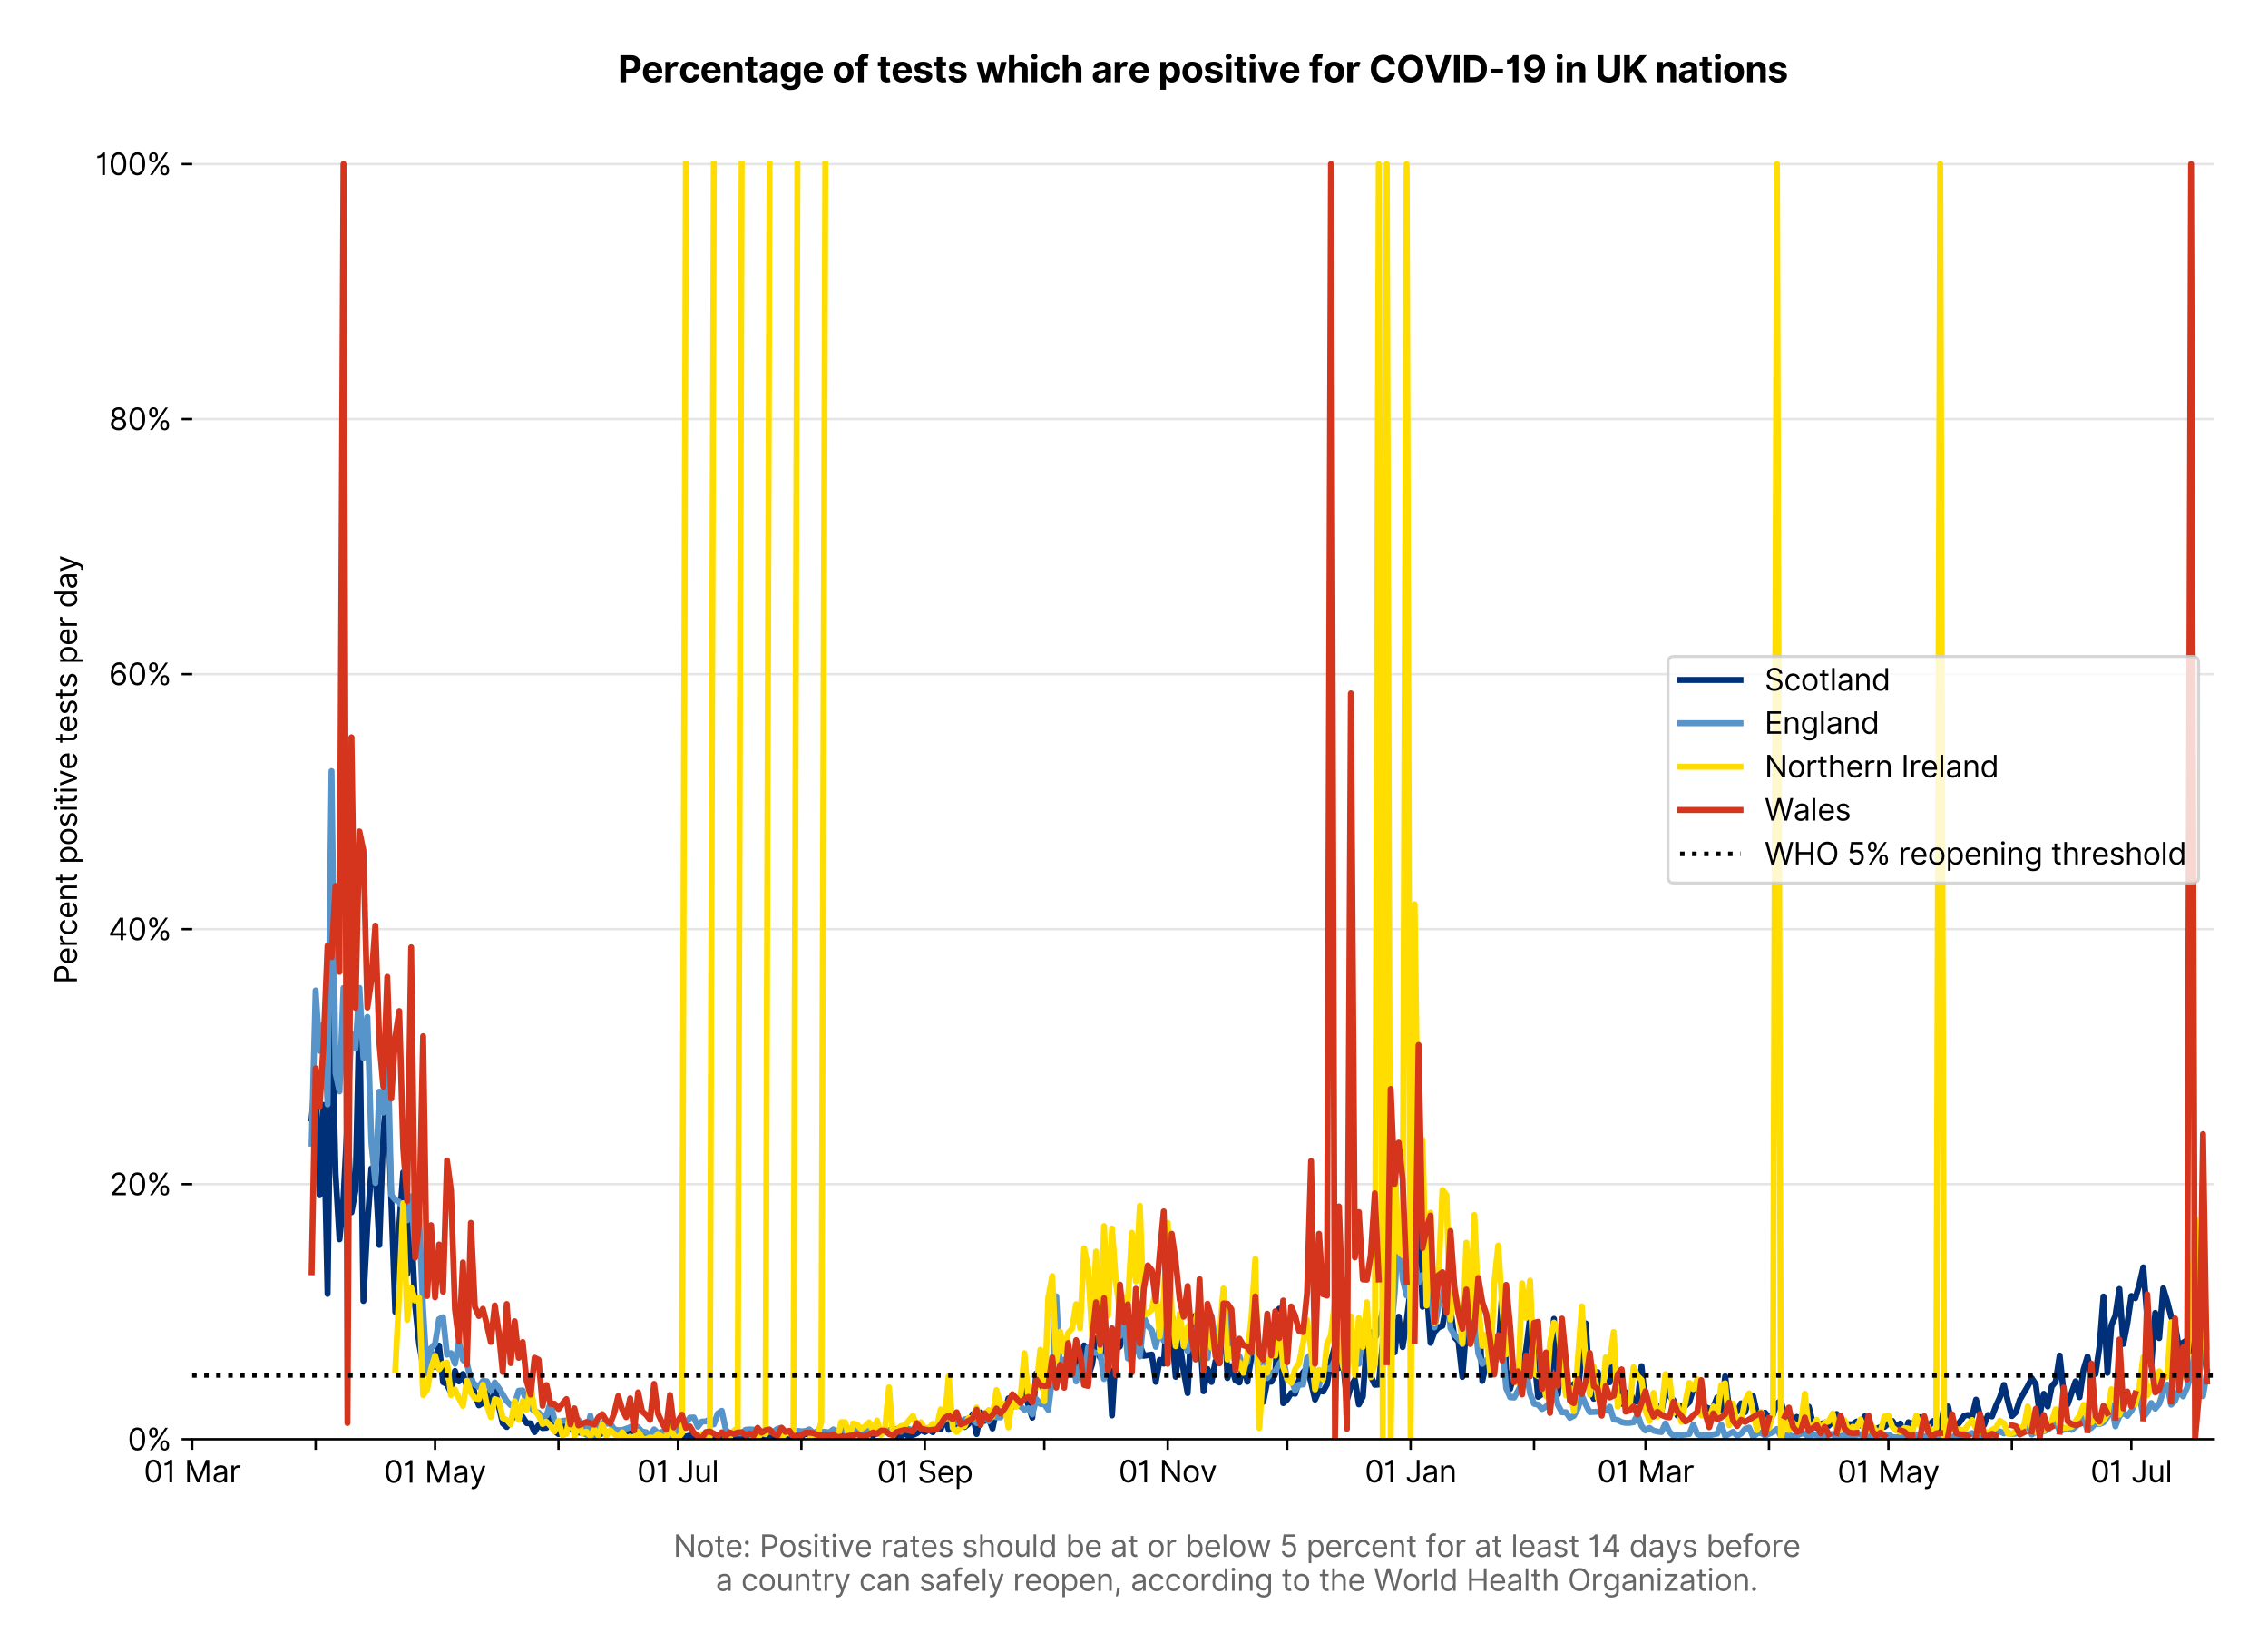 <?xml version="1.0" encoding="utf-8" standalone="no"?>
<!DOCTYPE svg PUBLIC "-//W3C//DTD SVG 1.1//EN"
  "http://www.w3.org/Graphics/SVG/1.1/DTD/svg11.dtd">
<svg version="1.1" viewBox="0 0 751.259 547.103" xmlns="http://www.w3.org/2000/svg" xmlns:xlink="http://www.w3.org/1999/xlink">
 <defs>
  <style type="text/css">*{stroke-linecap:butt;stroke-linejoin:round;}</style>
 </defs>
 <g id="figure_1">
  <g id="patch_1">
   <path d="M 0 547.103 
L 751.259 547.103 
L 751.259 0 
L 0 0 
z
" style="fill:#ffffff;"/>
  </g>
  <g id="axes_1">
   <g id="patch_2">
    <path d="M 63.659 476.745 
L 733.259 476.745 
L 733.259 33.225 
L 63.659 33.225 
z
" style="fill:#ffffff;"/>
   </g>
   <g id="matplotlib.axis_1">
    <g id="xtick_1">
     <g id="line2d_1">
      <defs>
       <path d="M 0 0 
L 0 3.5 
" id="m980b6238f0" style="stroke:#000000;stroke-width:0.8;"/>
      </defs>
      <g>
       <use style="stroke:#000000;stroke-width:0.8;" x="63.659" xlink:href="#m980b6238f0" y="476.745"/>
      </g>
     </g>
     <g id="text_1">
      <!-- 01 Mar -->
      <g transform="translate(47.623 491.018)scale(0.1 -0.1)">
       <defs>
        <path d="M 2000 -64 
Q 1230 -64 806 561 
Q 382 1186 382 2327 
Q 382 3459 809 4088 
Q 1236 4718 2000 4718 
Q 2764 4718 3191 4088 
Q 3618 3459 3618 2327 
Q 3618 1186 3194 561 
Q 2771 -64 2000 -64 
z
M 2000 436 
Q 2509 436 2791 927 
Q 3073 1418 3073 2327 
Q 3073 3234 2789 3730 
Q 2505 4227 2000 4227 
Q 1496 4227 1211 3730 
Q 927 3234 927 2327 
Q 927 1418 1210 927 
Q 1493 436 2000 436 
z
" id="Inter-Regular-30" transform="scale(0.016)"/>
        <path d="M 1973 4655 
L 1973 0 
L 1409 0 
L 1409 3836 
L 1373 3836 
Q 1341 3773 1209 3692 
Q 1077 3611 868 3551 
Q 659 3491 391 3491 
L 391 3964 
Q 661 3964 859 4061 
Q 1057 4159 1190 4291 
Q 1323 4423 1392 4529 
Q 1461 4636 1473 4655 
L 1973 4655 
z
" id="Inter-Regular-31" transform="scale(0.016)"/>
        <path id="Inter-Regular-20" transform="scale(0.016)"/>
        <path d="M 564 4655 
L 1236 4655 
L 2818 791 
L 2873 791 
L 4455 4655 
L 5127 4655 
L 5127 0 
L 4600 0 
L 4600 3536 
L 4555 3536 
L 3100 0 
L 2591 0 
L 1136 3536 
L 1091 3536 
L 1091 0 
L 564 0 
L 564 4655 
z
" id="Inter-Regular-4d" transform="scale(0.016)"/>
        <path d="M 1518 -82 
Q 1186 -82 916 44 
Q 646 170 486 410 
Q 327 650 327 991 
Q 327 1291 445 1478 
Q 564 1666 761 1773 
Q 959 1880 1199 1933 
Q 1439 1986 1682 2018 
Q 2000 2059 2199 2080 
Q 2398 2102 2490 2154 
Q 2582 2207 2582 2336 
L 2582 2355 
Q 2582 2691 2399 2877 
Q 2216 3064 1846 3064 
Q 1461 3064 1243 2895 
Q 1025 2727 936 2536 
L 427 2718 
Q 564 3036 792 3214 
Q 1021 3393 1292 3464 
Q 1564 3536 1827 3536 
Q 1996 3536 2215 3496 
Q 2434 3457 2640 3334 
Q 2846 3211 2982 2963 
Q 3118 2716 3118 2300 
L 3118 0 
L 2582 0 
L 2582 473 
L 2555 473 
Q 2500 359 2373 229 
Q 2246 100 2034 9 
Q 1823 -82 1518 -82 
z
M 1600 400 
Q 1918 400 2137 525 
Q 2357 650 2469 847 
Q 2582 1045 2582 1264 
L 2582 1755 
Q 2548 1714 2433 1681 
Q 2318 1648 2169 1624 
Q 2021 1600 1881 1583 
Q 1741 1566 1655 1555 
Q 1446 1527 1265 1467 
Q 1084 1407 974 1287 
Q 864 1168 864 964 
Q 864 684 1072 542 
Q 1280 400 1600 400 
z
" id="Inter-Regular-61" transform="scale(0.016)"/>
        <path d="M 491 0 
L 491 3491 
L 1009 3491 
L 1009 2964 
L 1046 2964 
Q 1139 3223 1389 3384 
Q 1639 3545 1955 3545 
Q 2100 3545 2209 3511 
Q 2318 3477 2400 3418 
L 2218 2964 
Q 2161 2993 2085 3010 
Q 2009 3027 1909 3027 
Q 1527 3027 1277 2794 
Q 1027 2561 1027 2209 
L 1027 0 
L 491 0 
z
" id="Inter-Regular-72" transform="scale(0.016)"/>
       </defs>
       <use xlink:href="#Inter-Regular-30"/>
       <use x="62.5" xlink:href="#Inter-Regular-31"/>
       <use x="106.676" xlink:href="#Inter-Regular-20"/>
       <use x="134.801" xlink:href="#Inter-Regular-4d"/>
       <use x="225.994" xlink:href="#Inter-Regular-61"/>
       <use x="282.386" xlink:href="#Inter-Regular-72"/>
      </g>
     </g>
    </g>
    <g id="xtick_2">
     <g id="line2d_2">
      <g>
       <use style="stroke:#000000;stroke-width:0.8;" x="104.547" xlink:href="#m980b6238f0" y="476.745"/>
      </g>
     </g>
    </g>
    <g id="xtick_3">
     <g id="line2d_3">
      <g>
       <use style="stroke:#000000;stroke-width:0.8;" x="144.115" xlink:href="#m980b6238f0" y="476.745"/>
      </g>
     </g>
     <g id="text_2">
      <!-- 01 May -->
      <g transform="translate(127.212 491.117)scale(0.1 -0.1)">
       <defs>
        <path d="M 818 -1355 
Q 682 -1355 575 -1333 
Q 468 -1311 427 -1291 
L 564 -818 
Q 857 -893 1053 -814 
Q 1250 -736 1391 -345 
L 1509 -18 
L 218 3491 
L 800 3491 
L 1764 709 
L 1800 709 
L 2764 3491 
L 3346 3491 
L 1846 -564 
Q 1550 -1355 818 -1355 
z
" id="Inter-Regular-79" transform="scale(0.016)"/>
       </defs>
       <use xlink:href="#Inter-Regular-30"/>
       <use x="62.5" xlink:href="#Inter-Regular-31"/>
       <use x="106.676" xlink:href="#Inter-Regular-20"/>
       <use x="134.801" xlink:href="#Inter-Regular-4d"/>
       <use x="225.994" xlink:href="#Inter-Regular-61"/>
       <use x="282.386" xlink:href="#Inter-Regular-79"/>
      </g>
     </g>
    </g>
    <g id="xtick_4">
     <g id="line2d_4">
      <g>
       <use style="stroke:#000000;stroke-width:0.8;" x="185.002" xlink:href="#m980b6238f0" y="476.745"/>
      </g>
     </g>
    </g>
    <g id="xtick_5">
     <g id="line2d_5">
      <g>
       <use style="stroke:#000000;stroke-width:0.8;" x="224.571" xlink:href="#m980b6238f0" y="476.745"/>
      </g>
     </g>
     <g id="text_3">
      <!-- 01 Jul -->
      <g transform="translate(211.027 491.018)scale(0.1 -0.1)">
       <defs>
        <path d="M 2346 4655 
L 2909 4655 
L 2909 1327 
Q 2909 657 2549 296 
Q 2189 -64 1582 -64 
Q 1200 -64 902 76 
Q 605 216 434 475 
Q 264 734 264 1091 
L 818 1091 
Q 818 795 1034 615 
Q 1250 436 1582 436 
Q 1948 436 2147 664 
Q 2346 893 2346 1327 
L 2346 4655 
z
" id="Inter-Regular-4a" transform="scale(0.016)"/>
        <path d="M 2691 1427 
L 2691 3491 
L 3227 3491 
L 3227 0 
L 2691 0 
L 2691 591 
L 2655 591 
Q 2532 325 2273 140 
Q 2014 -45 1618 -45 
Q 1127 -45 809 280 
Q 491 605 491 1273 
L 491 3491 
L 1027 3491 
L 1027 1309 
Q 1027 927 1242 700 
Q 1457 473 1791 473 
Q 1991 473 2199 575 
Q 2407 677 2549 888 
Q 2691 1100 2691 1427 
z
" id="Inter-Regular-75" transform="scale(0.016)"/>
        <path d="M 1027 4655 
L 1027 0 
L 491 0 
L 491 4655 
L 1027 4655 
z
" id="Inter-Regular-6c" transform="scale(0.016)"/>
       </defs>
       <use xlink:href="#Inter-Regular-30"/>
       <use x="62.5" xlink:href="#Inter-Regular-31"/>
       <use x="106.676" xlink:href="#Inter-Regular-20"/>
       <use x="134.801" xlink:href="#Inter-Regular-4a"/>
       <use x="189.063" xlink:href="#Inter-Regular-75"/>
       <use x="247.159" xlink:href="#Inter-Regular-6c"/>
      </g>
     </g>
    </g>
    <g id="xtick_6">
     <g id="line2d_6">
      <g>
       <use style="stroke:#000000;stroke-width:0.8;" x="265.458" xlink:href="#m980b6238f0" y="476.745"/>
      </g>
     </g>
    </g>
    <g id="xtick_7">
     <g id="line2d_7">
      <g>
       <use style="stroke:#000000;stroke-width:0.8;" x="306.345" xlink:href="#m980b6238f0" y="476.745"/>
      </g>
     </g>
     <g id="text_4">
      <!-- 01 Sep -->
      <g transform="translate(290.458 491.117)scale(0.1 -0.1)">
       <defs>
        <path d="M 3109 3491 
Q 3068 3836 2777 4027 
Q 2486 4218 2064 4218 
Q 1600 4218 1318 3999 
Q 1036 3780 1036 3445 
Q 1036 3195 1189 3042 
Q 1343 2889 1553 2803 
Q 1764 2718 1936 2673 
L 2409 2545 
Q 2591 2498 2815 2414 
Q 3039 2330 3244 2185 
Q 3450 2041 3584 1816 
Q 3718 1591 3718 1264 
Q 3718 886 3521 581 
Q 3325 277 2949 97 
Q 2573 -82 2036 -82 
Q 1286 -82 845 272 
Q 405 627 364 1200 
L 946 1200 
Q 968 936 1124 764 
Q 1280 593 1519 510 
Q 1759 427 2036 427 
Q 2359 427 2616 533 
Q 2873 639 3023 828 
Q 3173 1018 3173 1273 
Q 3173 1505 3043 1650 
Q 2914 1795 2702 1886 
Q 2491 1977 2246 2045 
L 1673 2209 
Q 1127 2366 809 2657 
Q 491 2948 491 3418 
Q 491 3809 703 4101 
Q 916 4393 1276 4555 
Q 1636 4718 2082 4718 
Q 2532 4718 2882 4558 
Q 3232 4398 3437 4120 
Q 3643 3843 3655 3491 
L 3109 3491 
z
" id="Inter-Regular-53" transform="scale(0.016)"/>
        <path d="M 1955 -73 
Q 1450 -73 1085 151 
Q 721 375 524 778 
Q 327 1182 327 1718 
Q 327 2255 524 2665 
Q 721 3075 1074 3305 
Q 1427 3536 1900 3536 
Q 2173 3536 2439 3445 
Q 2705 3355 2923 3151 
Q 3141 2948 3270 2614 
Q 3400 2280 3400 1791 
L 3400 1564 
L 866 1564 
Q 884 1005 1183 707 
Q 1482 409 1955 409 
Q 2271 409 2498 545 
Q 2725 682 2827 955 
L 3346 809 
Q 3223 414 2854 170 
Q 2486 -73 1955 -73 
z
M 866 2027 
L 2855 2027 
Q 2855 2470 2595 2762 
Q 2336 3055 1900 3055 
Q 1593 3055 1368 2911 
Q 1143 2768 1013 2533 
Q 884 2298 866 2027 
z
" id="Inter-Regular-65" transform="scale(0.016)"/>
        <path d="M 491 -1309 
L 491 3491 
L 1009 3491 
L 1009 2936 
L 1073 2936 
Q 1132 3027 1237 3169 
Q 1343 3311 1542 3423 
Q 1741 3536 2082 3536 
Q 2523 3536 2859 3315 
Q 3196 3095 3384 2690 
Q 3573 2286 3573 1736 
Q 3573 1182 3384 776 
Q 3196 370 2861 148 
Q 2527 -73 2091 -73 
Q 1755 -73 1552 39 
Q 1350 152 1241 296 
Q 1132 441 1073 536 
L 1027 536 
L 1027 -1309 
L 491 -1309 
z
M 1018 1745 
Q 1018 1152 1276 780 
Q 1534 409 2018 409 
Q 2355 409 2581 587 
Q 2807 766 2921 1069 
Q 3036 1373 3036 1745 
Q 3036 2114 2923 2410 
Q 2811 2707 2585 2881 
Q 2359 3055 2018 3055 
Q 1527 3055 1272 2693 
Q 1018 2332 1018 1745 
z
" id="Inter-Regular-70" transform="scale(0.016)"/>
       </defs>
       <use xlink:href="#Inter-Regular-30"/>
       <use x="62.5" xlink:href="#Inter-Regular-31"/>
       <use x="106.676" xlink:href="#Inter-Regular-20"/>
       <use x="134.801" xlink:href="#Inter-Regular-53"/>
       <use x="198.58" xlink:href="#Inter-Regular-65"/>
       <use x="256.818" xlink:href="#Inter-Regular-70"/>
      </g>
     </g>
    </g>
    <g id="xtick_8">
     <g id="line2d_8">
      <g>
       <use style="stroke:#000000;stroke-width:0.8;" x="345.914" xlink:href="#m980b6238f0" y="476.745"/>
      </g>
     </g>
    </g>
    <g id="xtick_9">
     <g id="line2d_9">
      <g>
       <use style="stroke:#000000;stroke-width:0.8;" x="386.801" xlink:href="#m980b6238f0" y="476.745"/>
      </g>
     </g>
     <g id="text_5">
      <!-- 01 Nov -->
      <g transform="translate(370.53 491.018)scale(0.1 -0.1)">
       <defs>
        <path d="M 4255 4655 
L 4255 0 
L 3709 0 
L 1173 3655 
L 1127 3655 
L 1127 0 
L 564 0 
L 564 4655 
L 1109 4655 
L 3655 991 
L 3700 991 
L 3700 4655 
L 4255 4655 
z
" id="Inter-Regular-4e" transform="scale(0.016)"/>
        <path d="M 1909 -73 
Q 1436 -73 1080 152 
Q 725 377 526 781 
Q 327 1186 327 1727 
Q 327 2273 526 2679 
Q 725 3086 1080 3311 
Q 1436 3536 1909 3536 
Q 2382 3536 2737 3311 
Q 3093 3086 3292 2679 
Q 3491 2273 3491 1727 
Q 3491 1186 3292 781 
Q 3093 377 2737 152 
Q 2382 -73 1909 -73 
z
M 1909 409 
Q 2268 409 2500 593 
Q 2732 777 2843 1077 
Q 2955 1377 2955 1727 
Q 2955 2077 2843 2379 
Q 2732 2682 2500 2868 
Q 2268 3055 1909 3055 
Q 1550 3055 1318 2868 
Q 1086 2682 975 2379 
Q 864 2077 864 1727 
Q 864 1377 975 1077 
Q 1086 777 1318 593 
Q 1550 409 1909 409 
z
" id="Inter-Regular-6f" transform="scale(0.016)"/>
        <path d="M 3346 3491 
L 2055 0 
L 1509 0 
L 218 3491 
L 800 3491 
L 1764 709 
L 1800 709 
L 2764 3491 
L 3346 3491 
z
" id="Inter-Regular-76" transform="scale(0.016)"/>
       </defs>
       <use xlink:href="#Inter-Regular-30"/>
       <use x="62.5" xlink:href="#Inter-Regular-31"/>
       <use x="106.676" xlink:href="#Inter-Regular-20"/>
       <use x="134.801" xlink:href="#Inter-Regular-4e"/>
       <use x="210.085" xlink:href="#Inter-Regular-6f"/>
       <use x="269.744" xlink:href="#Inter-Regular-76"/>
      </g>
     </g>
    </g>
    <g id="xtick_10">
     <g id="line2d_10">
      <g>
       <use style="stroke:#000000;stroke-width:0.8;" x="426.37" xlink:href="#m980b6238f0" y="476.745"/>
      </g>
     </g>
    </g>
    <g id="xtick_11">
     <g id="line2d_11">
      <g>
       <use style="stroke:#000000;stroke-width:0.8;" x="467.257" xlink:href="#m980b6238f0" y="476.745"/>
      </g>
     </g>
     <g id="text_6">
      <!-- 01 Jan -->
      <g transform="translate(452.058 491.018)scale(0.1 -0.1)">
       <defs>
        <path d="M 1027 2100 
L 1027 0 
L 491 0 
L 491 3491 
L 1009 3491 
L 1009 2945 
L 1055 2945 
Q 1177 3211 1427 3373 
Q 1677 3536 2073 3536 
Q 2602 3536 2928 3211 
Q 3255 2886 3255 2218 
L 3255 0 
L 2718 0 
L 2718 2182 
Q 2718 2593 2504 2824 
Q 2291 3055 1918 3055 
Q 1534 3055 1280 2806 
Q 1027 2557 1027 2100 
z
" id="Inter-Regular-6e" transform="scale(0.016)"/>
       </defs>
       <use xlink:href="#Inter-Regular-30"/>
       <use x="62.5" xlink:href="#Inter-Regular-31"/>
       <use x="106.676" xlink:href="#Inter-Regular-20"/>
       <use x="134.801" xlink:href="#Inter-Regular-4a"/>
       <use x="189.063" xlink:href="#Inter-Regular-61"/>
       <use x="245.455" xlink:href="#Inter-Regular-6e"/>
      </g>
     </g>
    </g>
    <g id="xtick_12">
     <g id="line2d_12">
      <g>
       <use style="stroke:#000000;stroke-width:0.8;" x="508.144" xlink:href="#m980b6238f0" y="476.745"/>
      </g>
     </g>
    </g>
    <g id="xtick_13">
     <g id="line2d_13">
      <g>
       <use style="stroke:#000000;stroke-width:0.8;" x="545.075" xlink:href="#m980b6238f0" y="476.745"/>
      </g>
     </g>
     <g id="text_7">
      <!-- 01 Mar -->
      <g transform="translate(529.038 491.018)scale(0.1 -0.1)">
       <use xlink:href="#Inter-Regular-30"/>
       <use x="62.5" xlink:href="#Inter-Regular-31"/>
       <use x="106.676" xlink:href="#Inter-Regular-20"/>
       <use x="134.801" xlink:href="#Inter-Regular-4d"/>
       <use x="225.994" xlink:href="#Inter-Regular-61"/>
       <use x="282.386" xlink:href="#Inter-Regular-72"/>
      </g>
     </g>
    </g>
    <g id="xtick_14">
     <g id="line2d_14">
      <g>
       <use style="stroke:#000000;stroke-width:0.8;" x="585.962" xlink:href="#m980b6238f0" y="476.745"/>
      </g>
     </g>
    </g>
    <g id="xtick_15">
     <g id="line2d_15">
      <g>
       <use style="stroke:#000000;stroke-width:0.8;" x="625.53" xlink:href="#m980b6238f0" y="476.745"/>
      </g>
     </g>
     <g id="text_8">
      <!-- 01 May -->
      <g transform="translate(608.627 491.117)scale(0.1 -0.1)">
       <use xlink:href="#Inter-Regular-30"/>
       <use x="62.5" xlink:href="#Inter-Regular-31"/>
       <use x="106.676" xlink:href="#Inter-Regular-20"/>
       <use x="134.801" xlink:href="#Inter-Regular-4d"/>
       <use x="225.994" xlink:href="#Inter-Regular-61"/>
       <use x="282.386" xlink:href="#Inter-Regular-79"/>
      </g>
     </g>
    </g>
    <g id="xtick_16">
     <g id="line2d_16">
      <g>
       <use style="stroke:#000000;stroke-width:0.8;" x="666.418" xlink:href="#m980b6238f0" y="476.745"/>
      </g>
     </g>
    </g>
    <g id="xtick_17">
     <g id="line2d_17">
      <g>
       <use style="stroke:#000000;stroke-width:0.8;" x="705.986" xlink:href="#m980b6238f0" y="476.745"/>
      </g>
     </g>
     <g id="text_9">
      <!-- 01 Jul -->
      <g transform="translate(692.442 491.018)scale(0.1 -0.1)">
       <use xlink:href="#Inter-Regular-30"/>
       <use x="62.5" xlink:href="#Inter-Regular-31"/>
       <use x="106.676" xlink:href="#Inter-Regular-20"/>
       <use x="134.801" xlink:href="#Inter-Regular-4a"/>
       <use x="189.063" xlink:href="#Inter-Regular-75"/>
       <use x="247.159" xlink:href="#Inter-Regular-6c"/>
      </g>
     </g>
    </g>
    <g id="text_10">
     <!--  -->
     <g style="fill:#666666;" transform="translate(398.459 504.507)scale(0.1 -0.1)"/>
     <!--         Note: Positive rates should be at or below 5 percent for at least 14 days before -->
     <g style="fill:#666666;" transform="translate(200.547 515.69)scale(0.1 -0.1)">
      <defs>
       <path d="M 2009 3491 
L 2009 3036 
L 1264 3036 
L 1264 1000 
Q 1264 773 1331 660 
Q 1398 548 1503 510 
Q 1609 473 1727 473 
Q 1816 473 1873 483 
Q 1930 493 1964 500 
L 2073 18 
Q 2018 -2 1920 -23 
Q 1823 -45 1673 -45 
Q 1446 -45 1228 52 
Q 1011 150 869 350 
Q 727 550 727 855 
L 727 3036 
L 200 3036 
L 200 3491 
L 727 3491 
L 727 4327 
L 1264 4327 
L 1264 3491 
L 2009 3491 
z
" id="Inter-Regular-74" transform="scale(0.016)"/>
       <path d="M 882 -36 
Q 714 -36 593 84 
Q 473 205 473 373 
Q 473 541 593 661 
Q 714 782 882 782 
Q 1050 782 1170 661 
Q 1291 541 1291 373 
Q 1291 205 1170 84 
Q 1050 -36 882 -36 
z
M 882 2524 
Q 714 2524 593 2644 
Q 473 2765 473 2933 
Q 473 3101 593 3221 
Q 714 3342 882 3342 
Q 1050 3342 1170 3221 
Q 1291 3101 1291 2933 
Q 1291 2765 1170 2644 
Q 1050 2524 882 2524 
z
" id="Inter-Regular-3a" transform="scale(0.016)"/>
       <path d="M 564 0 
L 564 4655 
L 2136 4655 
Q 2684 4655 3033 4458 
Q 3382 4261 3550 3927 
Q 3718 3593 3718 3182 
Q 3718 2770 3551 2434 
Q 3384 2098 3036 1899 
Q 2689 1700 2146 1700 
L 1127 1700 
L 1127 0 
L 564 0 
z
M 1127 2200 
L 2127 2200 
Q 2689 2200 2926 2482 
Q 3164 2764 3164 3182 
Q 3164 3602 2925 3878 
Q 2686 4155 2118 4155 
L 1127 4155 
L 1127 2200 
z
" id="Inter-Regular-50" transform="scale(0.016)"/>
       <path d="M 2964 2709 
L 2482 2573 
Q 2411 2755 2245 2914 
Q 2080 3073 1727 3073 
Q 1407 3073 1194 2926 
Q 982 2780 982 2555 
Q 982 2355 1127 2239 
Q 1273 2123 1582 2045 
L 2100 1918 
Q 3027 1691 3027 973 
Q 3027 673 2855 436 
Q 2684 200 2377 63 
Q 2071 -73 1664 -73 
Q 1130 -73 780 159 
Q 430 391 336 836 
L 846 964 
Q 989 400 1655 400 
Q 2030 400 2251 560 
Q 2473 720 2473 945 
Q 2473 1316 1955 1436 
L 1373 1573 
Q 893 1686 669 1926 
Q 446 2166 446 2527 
Q 446 2823 613 3050 
Q 780 3277 1069 3406 
Q 1359 3536 1727 3536 
Q 2246 3536 2542 3309 
Q 2839 3082 2964 2709 
z
" id="Inter-Regular-73" transform="scale(0.016)"/>
       <path d="M 491 0 
L 491 3491 
L 1027 3491 
L 1027 0 
L 491 0 
z
M 764 4073 
Q 607 4073 494 4179 
Q 382 4286 382 4436 
Q 382 4586 494 4693 
Q 607 4800 764 4800 
Q 921 4800 1033 4693 
Q 1146 4586 1146 4436 
Q 1146 4286 1033 4179 
Q 921 4073 764 4073 
z
" id="Inter-Regular-69" transform="scale(0.016)"/>
       <path d="M 1027 2100 
L 1027 0 
L 491 0 
L 491 4655 
L 1027 4655 
L 1027 2945 
L 1073 2945 
Q 1196 3216 1442 3376 
Q 1689 3536 2100 3536 
Q 2636 3536 2963 3213 
Q 3291 2891 3291 2218 
L 3291 0 
L 2755 0 
L 2755 2182 
Q 2755 2598 2540 2826 
Q 2325 3055 1946 3055 
Q 1548 3055 1287 2806 
Q 1027 2557 1027 2100 
z
" id="Inter-Regular-68" transform="scale(0.016)"/>
       <path d="M 1809 -73 
Q 1373 -73 1039 148 
Q 705 370 516 776 
Q 327 1182 327 1736 
Q 327 2286 516 2690 
Q 705 3095 1041 3315 
Q 1377 3536 1818 3536 
Q 2159 3536 2358 3423 
Q 2557 3311 2662 3169 
Q 2768 3027 2827 2936 
L 2873 2936 
L 2873 4655 
L 3409 4655 
L 3409 0 
L 2891 0 
L 2891 536 
L 2827 536 
Q 2768 441 2659 296 
Q 2550 152 2348 39 
Q 2146 -73 1809 -73 
z
M 1882 409 
Q 2366 409 2624 780 
Q 2882 1152 2882 1745 
Q 2882 2332 2627 2693 
Q 2373 3055 1882 3055 
Q 1541 3055 1315 2881 
Q 1089 2707 976 2410 
Q 864 2114 864 1745 
Q 864 1373 978 1069 
Q 1093 766 1319 587 
Q 1546 409 1882 409 
z
" id="Inter-Regular-64" transform="scale(0.016)"/>
       <path d="M 564 0 
L 564 4655 
L 1100 4655 
L 1100 2936 
L 1146 2936 
Q 1205 3027 1310 3169 
Q 1416 3311 1615 3423 
Q 1814 3536 2155 3536 
Q 2596 3536 2932 3315 
Q 3268 3095 3457 2690 
Q 3646 2286 3646 1736 
Q 3646 1182 3457 776 
Q 3268 370 2934 148 
Q 2600 -73 2164 -73 
Q 1827 -73 1625 39 
Q 1423 152 1314 296 
Q 1205 441 1146 536 
L 1082 536 
L 1082 0 
L 564 0 
z
M 1091 1745 
Q 1091 1152 1349 780 
Q 1607 409 2091 409 
Q 2427 409 2653 587 
Q 2880 766 2994 1069 
Q 3109 1373 3109 1745 
Q 3109 2114 2996 2410 
Q 2884 2707 2658 2881 
Q 2432 3055 2091 3055 
Q 1600 3055 1345 2693 
Q 1091 2332 1091 1745 
z
" id="Inter-Regular-62" transform="scale(0.016)"/>
       <path d="M 1282 0 
L 218 3491 
L 782 3491 
L 1536 818 
L 1573 818 
L 2318 3491 
L 2891 3491 
L 3627 827 
L 3664 827 
L 4418 3491 
L 4982 3491 
L 3918 0 
L 3391 0 
L 2627 2682 
L 2573 2682 
L 1809 0 
L 1282 0 
z
" id="Inter-Regular-77" transform="scale(0.016)"/>
       <path d="M 1936 -64 
Q 1536 -64 1216 95 
Q 896 255 702 532 
Q 509 809 491 1164 
L 1036 1164 
Q 1068 848 1324 642 
Q 1580 436 1936 436 
Q 2223 436 2447 570 
Q 2671 705 2799 940 
Q 2927 1175 2927 1473 
Q 2927 1777 2794 2017 
Q 2661 2257 2429 2395 
Q 2198 2534 1900 2536 
Q 1686 2539 1461 2472 
Q 1236 2405 1091 2300 
L 564 2364 
L 846 4655 
L 3264 4655 
L 3264 4155 
L 1318 4155 
L 1155 2782 
L 1182 2782 
Q 1325 2895 1541 2970 
Q 1757 3045 1991 3045 
Q 2418 3045 2753 2842 
Q 3089 2639 3281 2286 
Q 3473 1934 3473 1482 
Q 3473 1036 3274 687 
Q 3075 339 2727 137 
Q 2380 -64 1936 -64 
z
" id="Inter-Regular-35" transform="scale(0.016)"/>
       <path d="M 1909 -73 
Q 1418 -73 1063 159 
Q 709 391 518 798 
Q 327 1205 327 1727 
Q 327 2259 524 2667 
Q 721 3075 1074 3305 
Q 1427 3536 1900 3536 
Q 2268 3536 2563 3400 
Q 2859 3264 3047 3018 
Q 3236 2773 3282 2445 
L 2746 2445 
Q 2684 2684 2474 2869 
Q 2264 3055 1909 3055 
Q 1439 3055 1151 2697 
Q 864 2339 864 1745 
Q 864 1139 1148 774 
Q 1432 409 1909 409 
Q 2223 409 2447 570 
Q 2671 732 2746 1018 
L 3282 1018 
Q 3236 709 3058 462 
Q 2880 216 2588 71 
Q 2296 -73 1909 -73 
z
" id="Inter-Regular-63" transform="scale(0.016)"/>
       <path d="M 2046 3491 
L 2046 3036 
L 1264 3036 
L 1264 0 
L 727 0 
L 727 3036 
L 164 3036 
L 164 3491 
L 727 3491 
L 727 3973 
Q 727 4273 868 4473 
Q 1009 4673 1234 4773 
Q 1459 4873 1709 4873 
Q 1907 4873 2032 4841 
Q 2157 4809 2218 4782 
L 2064 4318 
Q 2023 4332 1951 4352 
Q 1880 4373 1764 4373 
Q 1498 4373 1381 4239 
Q 1264 4105 1264 3845 
L 1264 3491 
L 2046 3491 
z
" id="Inter-Regular-66" transform="scale(0.016)"/>
       <path d="M 373 955 
L 373 1418 
L 2418 4655 
L 3100 4655 
L 3100 1455 
L 3736 1455 
L 3736 955 
L 3100 955 
L 3100 0 
L 2564 0 
L 2564 955 
L 373 955 
z
M 2564 1455 
L 2564 3936 
L 2527 3936 
L 982 1491 
L 982 1455 
L 2564 1455 
z
" id="Inter-Regular-34" transform="scale(0.016)"/>
      </defs>
      <use xlink:href="#Inter-Regular-20"/>
      <use x="28.125" xlink:href="#Inter-Regular-20"/>
      <use x="56.25" xlink:href="#Inter-Regular-20"/>
      <use x="84.375" xlink:href="#Inter-Regular-20"/>
      <use x="112.5" xlink:href="#Inter-Regular-20"/>
      <use x="140.625" xlink:href="#Inter-Regular-20"/>
      <use x="168.75" xlink:href="#Inter-Regular-20"/>
      <use x="196.875" xlink:href="#Inter-Regular-20"/>
      <use x="225" xlink:href="#Inter-Regular-4e"/>
      <use x="300.284" xlink:href="#Inter-Regular-6f"/>
      <use x="359.943" xlink:href="#Inter-Regular-74"/>
      <use x="396.307" xlink:href="#Inter-Regular-65"/>
      <use x="454.546" xlink:href="#Inter-Regular-3a"/>
      <use x="482.102" xlink:href="#Inter-Regular-20"/>
      <use x="510.227" xlink:href="#Inter-Regular-50"/>
      <use x="573.722" xlink:href="#Inter-Regular-6f"/>
      <use x="633.381" xlink:href="#Inter-Regular-73"/>
      <use x="685.653" xlink:href="#Inter-Regular-69"/>
      <use x="709.375" xlink:href="#Inter-Regular-74"/>
      <use x="745.739" xlink:href="#Inter-Regular-69"/>
      <use x="769.46" xlink:href="#Inter-Regular-76"/>
      <use x="825.142" xlink:href="#Inter-Regular-65"/>
      <use x="883.381" xlink:href="#Inter-Regular-20"/>
      <use x="911.506" xlink:href="#Inter-Regular-72"/>
      <use x="949.858" xlink:href="#Inter-Regular-61"/>
      <use x="1006.25" xlink:href="#Inter-Regular-74"/>
      <use x="1042.614" xlink:href="#Inter-Regular-65"/>
      <use x="1100.852" xlink:href="#Inter-Regular-73"/>
      <use x="1153.125" xlink:href="#Inter-Regular-20"/>
      <use x="1181.25" xlink:href="#Inter-Regular-73"/>
      <use x="1233.523" xlink:href="#Inter-Regular-68"/>
      <use x="1292.614" xlink:href="#Inter-Regular-6f"/>
      <use x="1352.273" xlink:href="#Inter-Regular-75"/>
      <use x="1410.37" xlink:href="#Inter-Regular-6c"/>
      <use x="1434.091" xlink:href="#Inter-Regular-64"/>
      <use x="1496.165" xlink:href="#Inter-Regular-20"/>
      <use x="1524.29" xlink:href="#Inter-Regular-62"/>
      <use x="1586.364" xlink:href="#Inter-Regular-65"/>
      <use x="1644.603" xlink:href="#Inter-Regular-20"/>
      <use x="1672.728" xlink:href="#Inter-Regular-61"/>
      <use x="1729.12" xlink:href="#Inter-Regular-74"/>
      <use x="1765.483" xlink:href="#Inter-Regular-20"/>
      <use x="1793.608" xlink:href="#Inter-Regular-6f"/>
      <use x="1853.267" xlink:href="#Inter-Regular-72"/>
      <use x="1891.62" xlink:href="#Inter-Regular-20"/>
      <use x="1919.745" xlink:href="#Inter-Regular-62"/>
      <use x="1981.818" xlink:href="#Inter-Regular-65"/>
      <use x="2040.057" xlink:href="#Inter-Regular-6c"/>
      <use x="2063.779" xlink:href="#Inter-Regular-6f"/>
      <use x="2123.438" xlink:href="#Inter-Regular-77"/>
      <use x="2204.688" xlink:href="#Inter-Regular-20"/>
      <use x="2232.813" xlink:href="#Inter-Regular-35"/>
      <use x="2293.608" xlink:href="#Inter-Regular-20"/>
      <use x="2321.733" xlink:href="#Inter-Regular-70"/>
      <use x="2382.671" xlink:href="#Inter-Regular-65"/>
      <use x="2440.909" xlink:href="#Inter-Regular-72"/>
      <use x="2479.262" xlink:href="#Inter-Regular-63"/>
      <use x="2535.086" xlink:href="#Inter-Regular-65"/>
      <use x="2593.324" xlink:href="#Inter-Regular-6e"/>
      <use x="2651.847" xlink:href="#Inter-Regular-74"/>
      <use x="2688.211" xlink:href="#Inter-Regular-20"/>
      <use x="2716.336" xlink:href="#Inter-Regular-66"/>
      <use x="2752.415" xlink:href="#Inter-Regular-6f"/>
      <use x="2812.074" xlink:href="#Inter-Regular-72"/>
      <use x="2850.427" xlink:href="#Inter-Regular-20"/>
      <use x="2878.552" xlink:href="#Inter-Regular-61"/>
      <use x="2934.944" xlink:href="#Inter-Regular-74"/>
      <use x="2971.307" xlink:href="#Inter-Regular-20"/>
      <use x="2999.432" xlink:href="#Inter-Regular-6c"/>
      <use x="3023.154" xlink:href="#Inter-Regular-65"/>
      <use x="3081.393" xlink:href="#Inter-Regular-61"/>
      <use x="3137.785" xlink:href="#Inter-Regular-73"/>
      <use x="3190.057" xlink:href="#Inter-Regular-74"/>
      <use x="3226.421" xlink:href="#Inter-Regular-20"/>
      <use x="3254.546" xlink:href="#Inter-Regular-31"/>
      <use x="3298.722" xlink:href="#Inter-Regular-34"/>
      <use x="3362.927" xlink:href="#Inter-Regular-20"/>
      <use x="3391.052" xlink:href="#Inter-Regular-64"/>
      <use x="3453.126" xlink:href="#Inter-Regular-61"/>
      <use x="3509.518" xlink:href="#Inter-Regular-79"/>
      <use x="3565.199" xlink:href="#Inter-Regular-73"/>
      <use x="3617.472" xlink:href="#Inter-Regular-20"/>
      <use x="3645.597" xlink:href="#Inter-Regular-62"/>
      <use x="3707.671" xlink:href="#Inter-Regular-65"/>
      <use x="3765.91" xlink:href="#Inter-Regular-66"/>
      <use x="3801.989" xlink:href="#Inter-Regular-6f"/>
      <use x="3861.648" xlink:href="#Inter-Regular-72"/>
      <use x="3900.001" xlink:href="#Inter-Regular-65"/>
     </g>
     <!--         a country can safely reopen, according to the World Health Organization. -->
     <g style="fill:#666666;" transform="translate(214.55 526.944)scale(0.1 -0.1)">
      <defs>
       <path d="M 1291 636 
L 1255 391 
Q 1216 132 1137 -163 
Q 1059 -459 975 -720 
Q 891 -982 836 -1136 
L 427 -1136 
Q 457 -991 504 -752 
Q 552 -514 601 -219 
Q 650 75 682 382 
L 709 636 
L 1291 636 
z
" id="Inter-Regular-2c" transform="scale(0.016)"/>
       <path d="M 1900 -1382 
Q 1316 -1382 976 -1169 
Q 636 -957 473 -682 
L 900 -382 
Q 973 -477 1084 -601 
Q 1196 -725 1390 -817 
Q 1584 -909 1900 -909 
Q 2323 -909 2598 -704 
Q 2873 -500 2873 -64 
L 2873 645 
L 2827 645 
Q 2768 550 2660 410 
Q 2552 270 2351 162 
Q 2150 55 1809 55 
Q 1386 55 1051 255 
Q 716 455 521 836 
Q 327 1218 327 1764 
Q 327 2300 516 2699 
Q 705 3098 1041 3317 
Q 1377 3536 1818 3536 
Q 2159 3536 2360 3423 
Q 2561 3311 2669 3169 
Q 2777 3027 2836 2936 
L 2891 2936 
L 2891 3491 
L 3409 3491 
L 3409 -100 
Q 3409 -550 3205 -833 
Q 3002 -1116 2660 -1249 
Q 2318 -1382 1900 -1382 
z
M 1882 536 
Q 2366 536 2624 864 
Q 2882 1193 2882 1773 
Q 2882 2339 2627 2697 
Q 2373 3055 1882 3055 
Q 1541 3055 1315 2882 
Q 1089 2709 976 2418 
Q 864 2127 864 1773 
Q 864 1227 1120 881 
Q 1377 536 1882 536 
z
" id="Inter-Regular-67" transform="scale(0.016)"/>
       <path d="M 1409 0 
L 136 4655 
L 709 4655 
L 1682 864 
L 1727 864 
L 2718 4655 
L 3355 4655 
L 4346 864 
L 4391 864 
L 5364 4655 
L 5936 4655 
L 4664 0 
L 4082 0 
L 3055 3709 
L 3018 3709 
L 1991 0 
L 1409 0 
z
" id="Inter-Regular-57" transform="scale(0.016)"/>
       <path d="M 564 0 
L 564 4655 
L 1127 4655 
L 1127 2582 
L 3609 2582 
L 3609 4655 
L 4173 4655 
L 4173 0 
L 3609 0 
L 3609 2082 
L 1127 2082 
L 1127 0 
L 564 0 
z
" id="Inter-Regular-48" transform="scale(0.016)"/>
       <path d="M 4491 2327 
Q 4491 1591 4225 1054 
Q 3959 518 3495 227 
Q 3032 -64 2436 -64 
Q 1841 -64 1377 227 
Q 914 518 648 1054 
Q 382 1591 382 2327 
Q 382 3064 648 3600 
Q 914 4136 1377 4427 
Q 1841 4718 2436 4718 
Q 3032 4718 3495 4427 
Q 3959 4136 4225 3600 
Q 4491 3064 4491 2327 
z
M 3946 2327 
Q 3946 2932 3744 3348 
Q 3543 3764 3201 3977 
Q 2859 4191 2436 4191 
Q 2014 4191 1672 3977 
Q 1330 3764 1128 3348 
Q 927 2932 927 2327 
Q 927 1723 1128 1307 
Q 1330 891 1672 677 
Q 2014 464 2436 464 
Q 2859 464 3201 677 
Q 3543 891 3744 1307 
Q 3946 1723 3946 2327 
z
" id="Inter-Regular-4f" transform="scale(0.016)"/>
       <path d="M 391 0 
L 391 409 
L 2373 2955 
L 2373 2991 
L 455 2991 
L 455 3491 
L 3064 3491 
L 3064 3064 
L 1136 536 
L 1136 500 
L 3127 500 
L 3127 0 
L 391 0 
z
" id="Inter-Regular-7a" transform="scale(0.016)"/>
       <path d="M 882 -36 
Q 714 -36 593 84 
Q 473 205 473 373 
Q 473 541 593 661 
Q 714 782 882 782 
Q 1050 782 1170 661 
Q 1291 541 1291 373 
Q 1291 205 1170 84 
Q 1050 -36 882 -36 
z
" id="Inter-Regular-2e" transform="scale(0.016)"/>
      </defs>
      <use xlink:href="#Inter-Regular-20"/>
      <use x="28.125" xlink:href="#Inter-Regular-20"/>
      <use x="56.25" xlink:href="#Inter-Regular-20"/>
      <use x="84.375" xlink:href="#Inter-Regular-20"/>
      <use x="112.5" xlink:href="#Inter-Regular-20"/>
      <use x="140.625" xlink:href="#Inter-Regular-20"/>
      <use x="168.75" xlink:href="#Inter-Regular-20"/>
      <use x="196.875" xlink:href="#Inter-Regular-20"/>
      <use x="225" xlink:href="#Inter-Regular-61"/>
      <use x="281.392" xlink:href="#Inter-Regular-20"/>
      <use x="309.517" xlink:href="#Inter-Regular-63"/>
      <use x="365.341" xlink:href="#Inter-Regular-6f"/>
      <use x="425" xlink:href="#Inter-Regular-75"/>
      <use x="483.097" xlink:href="#Inter-Regular-6e"/>
      <use x="541.619" xlink:href="#Inter-Regular-74"/>
      <use x="577.983" xlink:href="#Inter-Regular-72"/>
      <use x="616.335" xlink:href="#Inter-Regular-79"/>
      <use x="672.017" xlink:href="#Inter-Regular-20"/>
      <use x="700.142" xlink:href="#Inter-Regular-63"/>
      <use x="755.966" xlink:href="#Inter-Regular-61"/>
      <use x="812.358" xlink:href="#Inter-Regular-6e"/>
      <use x="870.881" xlink:href="#Inter-Regular-20"/>
      <use x="899.006" xlink:href="#Inter-Regular-73"/>
      <use x="951.279" xlink:href="#Inter-Regular-61"/>
      <use x="1007.671" xlink:href="#Inter-Regular-66"/>
      <use x="1043.75" xlink:href="#Inter-Regular-65"/>
      <use x="1101.989" xlink:href="#Inter-Regular-6c"/>
      <use x="1125.71" xlink:href="#Inter-Regular-79"/>
      <use x="1181.392" xlink:href="#Inter-Regular-20"/>
      <use x="1209.517" xlink:href="#Inter-Regular-72"/>
      <use x="1247.869" xlink:href="#Inter-Regular-65"/>
      <use x="1306.108" xlink:href="#Inter-Regular-6f"/>
      <use x="1365.767" xlink:href="#Inter-Regular-70"/>
      <use x="1426.705" xlink:href="#Inter-Regular-65"/>
      <use x="1484.943" xlink:href="#Inter-Regular-6e"/>
      <use x="1543.466" xlink:href="#Inter-Regular-2c"/>
      <use x="1571.449" xlink:href="#Inter-Regular-20"/>
      <use x="1599.574" xlink:href="#Inter-Regular-61"/>
      <use x="1655.966" xlink:href="#Inter-Regular-63"/>
      <use x="1711.79" xlink:href="#Inter-Regular-63"/>
      <use x="1767.614" xlink:href="#Inter-Regular-6f"/>
      <use x="1827.273" xlink:href="#Inter-Regular-72"/>
      <use x="1865.625" xlink:href="#Inter-Regular-64"/>
      <use x="1927.699" xlink:href="#Inter-Regular-69"/>
      <use x="1951.421" xlink:href="#Inter-Regular-6e"/>
      <use x="2009.943" xlink:href="#Inter-Regular-67"/>
      <use x="2070.881" xlink:href="#Inter-Regular-20"/>
      <use x="2099.006" xlink:href="#Inter-Regular-74"/>
      <use x="2135.37" xlink:href="#Inter-Regular-6f"/>
      <use x="2195.029" xlink:href="#Inter-Regular-20"/>
      <use x="2223.154" xlink:href="#Inter-Regular-74"/>
      <use x="2259.517" xlink:href="#Inter-Regular-68"/>
      <use x="2318.608" xlink:href="#Inter-Regular-65"/>
      <use x="2376.847" xlink:href="#Inter-Regular-20"/>
      <use x="2404.972" xlink:href="#Inter-Regular-57"/>
      <use x="2499.858" xlink:href="#Inter-Regular-6f"/>
      <use x="2559.517" xlink:href="#Inter-Regular-72"/>
      <use x="2597.87" xlink:href="#Inter-Regular-6c"/>
      <use x="2621.591" xlink:href="#Inter-Regular-64"/>
      <use x="2683.665" xlink:href="#Inter-Regular-20"/>
      <use x="2711.79" xlink:href="#Inter-Regular-48"/>
      <use x="2785.796" xlink:href="#Inter-Regular-65"/>
      <use x="2844.035" xlink:href="#Inter-Regular-61"/>
      <use x="2900.427" xlink:href="#Inter-Regular-6c"/>
      <use x="2924.148" xlink:href="#Inter-Regular-74"/>
      <use x="2960.512" xlink:href="#Inter-Regular-68"/>
      <use x="3019.603" xlink:href="#Inter-Regular-20"/>
      <use x="3047.728" xlink:href="#Inter-Regular-4f"/>
      <use x="3123.864" xlink:href="#Inter-Regular-72"/>
      <use x="3162.216" xlink:href="#Inter-Regular-67"/>
      <use x="3223.154" xlink:href="#Inter-Regular-61"/>
      <use x="3279.546" xlink:href="#Inter-Regular-6e"/>
      <use x="3338.069" xlink:href="#Inter-Regular-69"/>
      <use x="3361.79" xlink:href="#Inter-Regular-7a"/>
      <use x="3415.91" xlink:href="#Inter-Regular-61"/>
      <use x="3472.302" xlink:href="#Inter-Regular-74"/>
      <use x="3508.665" xlink:href="#Inter-Regular-69"/>
      <use x="3532.387" xlink:href="#Inter-Regular-6f"/>
      <use x="3592.046" xlink:href="#Inter-Regular-6e"/>
      <use x="3650.569" xlink:href="#Inter-Regular-2e"/>
     </g>
    </g>
   </g>
   <g id="matplotlib.axis_2">
    <g id="ytick_1">
     <g id="line2d_18">
      <path clip-path="url(#p68cf0621a5)" d="M 63.659 476.745 
L 733.259 476.745 
" style="fill:none;stroke:#e5e5e5;stroke-linecap:square;stroke-width:0.8;"/>
     </g>
     <g id="line2d_19">
      <defs>
       <path d="M 0 0 
L -3.5 0 
" id="m12f39f98f8" style="stroke:#000000;stroke-width:0.8;"/>
      </defs>
      <g>
       <use style="stroke:#000000;stroke-width:0.8;" x="63.659" xlink:href="#m12f39f98f8" y="476.745"/>
      </g>
     </g>
     <g id="text_11">
      <!-- 0% -->
      <g transform="translate(42.284 480.382)scale(0.1 -0.1)">
       <defs>
        <path d="M 2855 873 
L 2855 1118 
Q 2855 1373 2960 1585 
Q 3066 1798 3269 1926 
Q 3473 2055 3764 2055 
Q 4059 2055 4259 1926 
Q 4459 1798 4561 1585 
Q 4664 1373 4664 1118 
L 4664 873 
Q 4664 618 4560 405 
Q 4457 193 4256 64 
Q 4055 -64 3764 -64 
Q 3468 -64 3266 64 
Q 3064 193 2959 405 
Q 2855 618 2855 873 
z
M 536 3536 
L 536 3782 
Q 536 4036 642 4248 
Q 748 4461 951 4589 
Q 1155 4718 1446 4718 
Q 1741 4718 1941 4589 
Q 2141 4461 2243 4248 
Q 2346 4036 2346 3782 
L 2346 3536 
Q 2346 3282 2242 3069 
Q 2139 2857 1937 2728 
Q 1736 2600 1446 2600 
Q 1150 2600 948 2728 
Q 746 2857 641 3069 
Q 536 3282 536 3536 
z
M 709 0 
L 3909 4655 
L 4427 4655 
L 1227 0 
L 709 0 
z
M 3318 1118 
L 3318 873 
Q 3318 661 3418 494 
Q 3518 327 3764 327 
Q 4002 327 4101 494 
Q 4200 661 4200 873 
L 4200 1118 
Q 4200 1330 4104 1497 
Q 4009 1664 3764 1664 
Q 3525 1664 3421 1497 
Q 3318 1330 3318 1118 
z
M 1000 3782 
L 1000 3536 
Q 1000 3325 1100 3158 
Q 1200 2991 1446 2991 
Q 1684 2991 1783 3158 
Q 1882 3325 1882 3536 
L 1882 3782 
Q 1882 3993 1786 4160 
Q 1691 4327 1446 4327 
Q 1207 4327 1103 4160 
Q 1000 3993 1000 3782 
z
" id="Inter-Regular-25" transform="scale(0.016)"/>
       </defs>
       <use xlink:href="#Inter-Regular-30"/>
       <use x="62.5" xlink:href="#Inter-Regular-25"/>
      </g>
     </g>
    </g>
    <g id="ytick_2">
     <g id="line2d_20">
      <path clip-path="url(#p68cf0621a5)" d="M 63.659 392.265 
L 733.259 392.265 
" style="fill:none;stroke:#e5e5e5;stroke-linecap:square;stroke-width:0.8;"/>
     </g>
     <g id="line2d_21">
      <g>
       <use style="stroke:#000000;stroke-width:0.8;" x="63.659" xlink:href="#m12f39f98f8" y="392.265"/>
      </g>
     </g>
     <g id="text_12">
      <!-- 20% -->
      <g transform="translate(36.233 395.902)scale(0.1 -0.1)">
       <defs>
        <path d="M 482 0 
L 482 409 
L 2018 2091 
Q 2289 2386 2464 2605 
Q 2639 2825 2724 3019 
Q 2809 3214 2809 3427 
Q 2809 3795 2553 4011 
Q 2298 4227 1918 4227 
Q 1514 4227 1275 3985 
Q 1036 3743 1036 3345 
L 500 3345 
Q 500 3755 688 4064 
Q 877 4373 1203 4545 
Q 1530 4718 1936 4718 
Q 2346 4718 2661 4545 
Q 2977 4373 3156 4079 
Q 3336 3786 3336 3427 
Q 3336 3170 3244 2926 
Q 3152 2682 2926 2383 
Q 2700 2084 2300 1655 
L 1255 536 
L 1255 500 
L 3418 500 
L 3418 0 
L 482 0 
z
" id="Inter-Regular-32" transform="scale(0.016)"/>
       </defs>
       <use xlink:href="#Inter-Regular-32"/>
       <use x="60.511" xlink:href="#Inter-Regular-30"/>
       <use x="123.011" xlink:href="#Inter-Regular-25"/>
      </g>
     </g>
    </g>
    <g id="ytick_3">
     <g id="line2d_22">
      <path clip-path="url(#p68cf0621a5)" d="M 63.659 307.785 
L 733.259 307.785 
" style="fill:none;stroke:#e5e5e5;stroke-linecap:square;stroke-width:0.8;"/>
     </g>
     <g id="line2d_23">
      <g>
       <use style="stroke:#000000;stroke-width:0.8;" x="63.659" xlink:href="#m12f39f98f8" y="307.785"/>
      </g>
     </g>
     <g id="text_13">
      <!-- 40% -->
      <g transform="translate(35.864 311.422)scale(0.1 -0.1)">
       <use xlink:href="#Inter-Regular-34"/>
       <use x="64.205" xlink:href="#Inter-Regular-30"/>
       <use x="126.705" xlink:href="#Inter-Regular-25"/>
      </g>
     </g>
    </g>
    <g id="ytick_4">
     <g id="line2d_24">
      <path clip-path="url(#p68cf0621a5)" d="M 63.659 223.305 
L 733.259 223.305 
" style="fill:none;stroke:#e5e5e5;stroke-linecap:square;stroke-width:0.8;"/>
     </g>
     <g id="line2d_25">
      <g>
       <use style="stroke:#000000;stroke-width:0.8;" x="63.659" xlink:href="#m12f39f98f8" y="223.305"/>
      </g>
     </g>
     <g id="text_14">
      <!-- 60% -->
      <g transform="translate(36.048 226.942)scale(0.1 -0.1)">
       <defs>
        <path d="M 2027 -64 
Q 1741 -59 1454 45 
Q 1168 150 932 399 
Q 696 648 552 1074 
Q 409 1500 409 2145 
Q 409 3386 861 4056 
Q 1314 4727 2100 4727 
Q 2686 4727 3073 4384 
Q 3461 4041 3546 3491 
L 2991 3491 
Q 2914 3811 2691 4019 
Q 2468 4227 2100 4227 
Q 1559 4227 1249 3755 
Q 939 3284 936 2427 
L 973 2427 
Q 1164 2716 1461 2880 
Q 1759 3045 2118 3045 
Q 2518 3045 2850 2846 
Q 3182 2648 3382 2299 
Q 3582 1950 3582 1500 
Q 3582 1068 3389 710 
Q 3196 352 2847 142 
Q 2498 -68 2027 -64 
z
M 2027 436 
Q 2314 436 2542 579 
Q 2771 723 2903 964 
Q 3036 1205 3036 1500 
Q 3036 1789 2908 2026 
Q 2780 2264 2556 2404 
Q 2332 2545 2046 2545 
Q 1757 2545 1525 2397 
Q 1293 2250 1157 2010 
Q 1021 1770 1018 1491 
Q 1018 1214 1149 973 
Q 1280 732 1508 584 
Q 1736 436 2027 436 
z
" id="Inter-Regular-36" transform="scale(0.016)"/>
       </defs>
       <use xlink:href="#Inter-Regular-36"/>
       <use x="62.358" xlink:href="#Inter-Regular-30"/>
       <use x="124.858" xlink:href="#Inter-Regular-25"/>
      </g>
     </g>
    </g>
    <g id="ytick_5">
     <g id="line2d_26">
      <path clip-path="url(#p68cf0621a5)" d="M 63.659 138.825 
L 733.259 138.825 
" style="fill:none;stroke:#e5e5e5;stroke-linecap:square;stroke-width:0.8;"/>
     </g>
     <g id="line2d_27">
      <g>
       <use style="stroke:#000000;stroke-width:0.8;" x="63.659" xlink:href="#m12f39f98f8" y="138.825"/>
      </g>
     </g>
     <g id="text_15">
      <!-- 80% -->
      <g transform="translate(36.119 142.462)scale(0.1 -0.1)">
       <defs>
        <path d="M 1973 -64 
Q 1505 -64 1147 103 
Q 789 270 589 564 
Q 389 859 391 1236 
Q 389 1532 507 1783 
Q 625 2034 830 2203 
Q 1036 2373 1291 2418 
L 1291 2445 
Q 957 2532 759 2821 
Q 561 3111 564 3482 
Q 561 3836 743 4115 
Q 925 4395 1244 4556 
Q 1564 4718 1973 4718 
Q 2377 4718 2695 4556 
Q 3014 4395 3197 4115 
Q 3380 3836 3382 3482 
Q 3380 3111 3181 2821 
Q 2982 2532 2655 2445 
L 2655 2418 
Q 2907 2373 3109 2203 
Q 3311 2034 3431 1783 
Q 3552 1532 3555 1236 
Q 3552 859 3351 564 
Q 3150 270 2794 103 
Q 2439 -64 1973 -64 
z
M 1973 436 
Q 2446 436 2722 662 
Q 2998 889 3000 1264 
Q 2998 1527 2864 1729 
Q 2730 1932 2499 2048 
Q 2268 2164 1973 2164 
Q 1675 2164 1442 2048 
Q 1209 1932 1076 1729 
Q 943 1527 946 1264 
Q 943 889 1218 662 
Q 1493 436 1973 436 
z
M 1973 2645 
Q 2348 2645 2591 2864 
Q 2834 3084 2836 3445 
Q 2834 3800 2596 4013 
Q 2359 4227 1973 4227 
Q 1582 4227 1344 4013 
Q 1107 3800 1109 3445 
Q 1107 3084 1349 2864 
Q 1591 2645 1973 2645 
z
" id="Inter-Regular-38" transform="scale(0.016)"/>
       </defs>
       <use xlink:href="#Inter-Regular-38"/>
       <use x="61.648" xlink:href="#Inter-Regular-30"/>
       <use x="124.148" xlink:href="#Inter-Regular-25"/>
      </g>
     </g>
    </g>
    <g id="ytick_6">
     <g id="line2d_28">
      <path clip-path="url(#p68cf0621a5)" d="M 63.659 54.345 
L 733.259 54.345 
" style="fill:none;stroke:#e5e5e5;stroke-linecap:square;stroke-width:0.8;"/>
     </g>
     <g id="line2d_29">
      <g>
       <use style="stroke:#000000;stroke-width:0.8;" x="63.659" xlink:href="#m12f39f98f8" y="54.345"/>
      </g>
     </g>
     <g id="text_16">
      <!-- 100% -->
      <g transform="translate(31.617 57.982)scale(0.1 -0.1)">
       <use xlink:href="#Inter-Regular-31"/>
       <use x="44.176" xlink:href="#Inter-Regular-30"/>
       <use x="106.676" xlink:href="#Inter-Regular-30"/>
       <use x="169.176" xlink:href="#Inter-Regular-25"/>
      </g>
     </g>
    </g>
    <g id="text_17">
     <!-- Percent positive tests per day -->
     <g transform="translate(25.5 325.952)rotate(-90)scale(0.1 -0.1)">
      <use xlink:href="#Inter-Regular-50"/>
      <use x="63.494" xlink:href="#Inter-Regular-65"/>
      <use x="121.733" xlink:href="#Inter-Regular-72"/>
      <use x="160.085" xlink:href="#Inter-Regular-63"/>
      <use x="215.909" xlink:href="#Inter-Regular-65"/>
      <use x="274.148" xlink:href="#Inter-Regular-6e"/>
      <use x="332.671" xlink:href="#Inter-Regular-74"/>
      <use x="369.034" xlink:href="#Inter-Regular-20"/>
      <use x="397.159" xlink:href="#Inter-Regular-70"/>
      <use x="458.097" xlink:href="#Inter-Regular-6f"/>
      <use x="517.756" xlink:href="#Inter-Regular-73"/>
      <use x="570.029" xlink:href="#Inter-Regular-69"/>
      <use x="593.75" xlink:href="#Inter-Regular-74"/>
      <use x="630.114" xlink:href="#Inter-Regular-69"/>
      <use x="653.835" xlink:href="#Inter-Regular-76"/>
      <use x="709.517" xlink:href="#Inter-Regular-65"/>
      <use x="767.756" xlink:href="#Inter-Regular-20"/>
      <use x="795.881" xlink:href="#Inter-Regular-74"/>
      <use x="832.244" xlink:href="#Inter-Regular-65"/>
      <use x="890.483" xlink:href="#Inter-Regular-73"/>
      <use x="942.756" xlink:href="#Inter-Regular-74"/>
      <use x="979.119" xlink:href="#Inter-Regular-73"/>
      <use x="1031.392" xlink:href="#Inter-Regular-20"/>
      <use x="1059.517" xlink:href="#Inter-Regular-70"/>
      <use x="1120.455" xlink:href="#Inter-Regular-65"/>
      <use x="1178.693" xlink:href="#Inter-Regular-72"/>
      <use x="1217.046" xlink:href="#Inter-Regular-20"/>
      <use x="1245.171" xlink:href="#Inter-Regular-64"/>
      <use x="1307.245" xlink:href="#Inter-Regular-61"/>
      <use x="1363.637" xlink:href="#Inter-Regular-79"/>
     </g>
    </g>
   </g>
   <g id="line2d_30">
    <path clip-path="url(#p68cf0621a5)" d="M 103.228 370.527 
L 104.547 356.977 
L 105.866 395.919 
L 107.185 366.011 
L 108.504 428.599 
L 109.822 331.243 
L 111.141 388.529 
L 112.46 410.506 
L 113.779 396.741 
L 115.098 371.078 
L 116.417 401.578 
L 117.736 394.459 
L 119.055 334.621 
L 120.374 430.928 
L 121.693 405.858 
L 123.012 387.02 
L 124.331 387.845 
L 125.65 412.389 
L 126.969 375.161 
L 128.288 360.363 
L 130.926 434.581 
L 132.245 405.958 
L 133.564 388.308 
L 134.882 421.996 
L 136.201 405.473 
L 137.52 432.529 
L 138.839 445.069 
L 140.158 452.406 
L 141.477 446.846 
L 142.796 447.836 
L 144.115 452.815 
L 145.434 445.746 
L 146.753 457.818 
L 148.072 458.548 
L 149.391 461.321 
L 150.71 454.124 
L 152.029 457.553 
L 153.348 455.13 
L 154.667 459.368 
L 155.986 455.413 
L 157.305 462.158 
L 158.623 465.499 
L 159.942 464.716 
L 161.261 461.512 
L 162.58 467.479 
L 163.899 460.014 
L 166.537 471.464 
L 167.856 472.689 
L 169.175 470.524 
L 170.494 469.021 
L 171.813 467.916 
L 173.132 469.347 
L 174.451 471.4 
L 175.77 471.495 
L 177.089 474.379 
L 178.408 472.099 
L 179.727 473.04 
L 181.046 472.936 
L 182.365 469.55 
L 183.683 473.959 
L 185.002 475.019 
L 186.321 472.072 
L 187.64 474.065 
L 188.959 473 
L 190.278 474.282 
L 191.597 474.496 
L 192.916 474.525 
L 194.235 475.078 
L 196.873 475.852 
L 198.192 475.41 
L 199.511 474.757 
L 200.83 474.737 
L 202.149 474.089 
L 203.468 474.158 
L 204.787 475.486 
L 206.106 475.056 
L 207.424 475.746 
L 208.743 474.243 
L 211.381 473.53 
L 212.7 475.329 
L 214.019 475.703 
L 215.338 475.851 
L 216.657 476.353 
L 217.976 475.134 
L 219.295 475.05 
L 220.614 475.788 
L 221.933 476.243 
L 223.252 475.777 
L 225.89 476.33 
L 227.209 475.799 
L 228.528 475.506 
L 229.847 475.667 
L 231.166 476.327 
L 232.484 476.6 
L 233.803 476.466 
L 235.122 476.601 
L 236.441 475.927 
L 237.76 476.487 
L 239.079 474.951 
L 240.398 476.229 
L 241.717 476.56 
L 245.674 476.311 
L 246.993 476.014 
L 248.312 474.379 
L 249.631 476.262 
L 250.95 475.789 
L 252.269 476.38 
L 254.907 476.173 
L 256.225 475.493 
L 257.544 476.353 
L 258.863 476.556 
L 260.182 476.568 
L 261.501 476.041 
L 262.82 476.276 
L 264.139 475.921 
L 265.458 475.823 
L 266.777 474.784 
L 268.096 475.452 
L 269.415 475.92 
L 270.734 475.047 
L 272.053 474.642 
L 273.372 475.504 
L 274.691 474.683 
L 276.01 474.78 
L 277.329 475.467 
L 278.648 474.896 
L 281.285 475.326 
L 282.604 474.953 
L 283.923 474.849 
L 285.242 474.965 
L 286.561 475.794 
L 287.88 474.796 
L 289.199 475.495 
L 290.518 474.622 
L 291.837 474.758 
L 293.156 473.981 
L 294.475 473.926 
L 295.794 475.096 
L 297.113 475.906 
L 298.432 475.578 
L 299.751 474.91 
L 301.07 475.725 
L 302.389 475.357 
L 303.708 474.771 
L 305.026 473.645 
L 306.345 474.358 
L 307.664 473.54 
L 308.983 474.409 
L 310.302 472.445 
L 311.621 473.511 
L 312.94 469.545 
L 314.259 473.603 
L 315.578 471.561 
L 316.897 472.797 
L 318.216 471.391 
L 319.535 472.692 
L 320.854 471.645 
L 322.173 468.435 
L 323.492 475.013 
L 324.811 467.862 
L 326.13 470.676 
L 327.449 469.66 
L 328.768 473.184 
L 330.086 466.818 
L 331.405 468.327 
L 332.724 468.126 
L 334.043 463.214 
L 335.362 463.382 
L 336.681 465 
L 338 463.29 
L 339.319 459.762 
L 340.638 465.537 
L 341.957 469.593 
L 343.276 454.961 
L 345.914 460.88 
L 347.233 461.962 
L 348.552 453.848 
L 349.871 455.597 
L 351.19 455.703 
L 352.509 457.262 
L 353.827 453.059 
L 355.146 453.78 
L 356.465 449.98 
L 357.784 453.096 
L 359.103 445.668 
L 360.422 456.006 
L 361.741 452.013 
L 363.06 443.369 
L 364.379 449.644 
L 365.698 443.264 
L 367.017 445.528 
L 368.336 468.856 
L 369.655 447.012 
L 370.974 445.996 
L 372.293 439.439 
L 373.612 438.713 
L 374.931 444.395 
L 376.25 443.166 
L 377.569 445.616 
L 378.887 449.099 
L 381.525 448.689 
L 382.844 457.727 
L 384.163 450.44 
L 385.482 451.695 
L 386.801 433.02 
L 388.12 440.634 
L 389.439 456.08 
L 390.758 444.509 
L 392.077 454.201 
L 393.396 461.47 
L 394.715 437.616 
L 396.034 435.716 
L 397.353 440.053 
L 398.672 460.84 
L 399.991 453.468 
L 401.31 457.78 
L 402.628 450.886 
L 403.947 451.534 
L 405.266 428.24 
L 406.585 456.475 
L 407.904 452.514 
L 409.223 457.248 
L 410.542 457.945 
L 411.861 451.81 
L 413.18 457.691 
L 415.818 441.321 
L 417.137 455.875 
L 418.456 464.331 
L 419.775 457.529 
L 421.094 457.702 
L 422.413 455.138 
L 423.732 433.49 
L 425.051 464.791 
L 426.37 463.57 
L 427.688 461.432 
L 429.007 461.683 
L 430.326 457.055 
L 431.645 454.554 
L 432.964 453.17 
L 434.283 457.933 
L 435.602 463.619 
L 436.921 460.621 
L 438.24 460.933 
L 439.559 458.594 
L 440.878 450.67 
L 442.197 445.783 
L 443.516 453.153 
L 444.835 450.927 
L 446.154 463.783 
L 447.473 459.239 
L 448.792 457.001 
L 450.111 465.197 
L 451.429 462.681 
L 452.748 444.244 
L 454.067 455.792 
L 455.386 458.711 
L 456.705 458.618 
L 458.024 444.814 
L 459.343 405.298 
L 460.662 441.302 
L 461.981 447.938 
L 463.3 436.158 
L 464.619 446.216 
L 465.938 437.628 
L 467.257 426.749 
L 468.576 424.652 
L 469.895 401.38 
L 471.214 432.86 
L 472.533 426.119 
L 473.852 444.806 
L 475.171 441.16 
L 476.489 439.734 
L 477.808 439.175 
L 479.127 432.027 
L 480.446 433.774 
L 481.765 442.945 
L 483.084 444.309 
L 484.403 456.104 
L 485.722 439.22 
L 487.041 431.195 
L 488.36 434.136 
L 489.679 430.993 
L 490.998 457.429 
L 492.317 451.649 
L 493.636 450.221 
L 494.955 446.09 
L 496.274 448.198 
L 497.593 427.862 
L 498.912 453.759 
L 500.231 460.056 
L 501.549 455.1 
L 502.868 455 
L 504.187 454.625 
L 505.506 447.1 
L 506.825 436.438 
L 508.144 448.609 
L 509.463 462.706 
L 510.782 461.814 
L 512.101 454.627 
L 513.42 455.672 
L 514.739 436.862 
L 516.058 461.869 
L 517.377 447.013 
L 518.696 458.911 
L 520.015 462.683 
L 521.334 458.47 
L 522.653 460.994 
L 523.972 448.968 
L 525.29 438.384 
L 526.609 460.537 
L 527.928 463.332 
L 529.247 454.494 
L 530.566 464.29 
L 531.885 457.943 
L 533.204 457.854 
L 534.523 448.48 
L 535.842 457.906 
L 537.161 464.981 
L 538.48 463.037 
L 539.799 460.83 
L 541.118 464.233 
L 542.437 464.19 
L 543.756 452.54 
L 545.075 465.529 
L 546.394 467.353 
L 547.713 467.468 
L 549.032 465.706 
L 550.35 467.596 
L 551.669 460.068 
L 552.988 462.456 
L 554.307 463.795 
L 555.626 468.871 
L 556.945 465.838 
L 558.264 465.697 
L 559.583 464.373 
L 560.902 460.146 
L 562.221 458.59 
L 563.54 465.552 
L 564.859 465.992 
L 566.178 466.7 
L 567.497 466.236 
L 568.816 462.875 
L 570.135 466.934 
L 571.454 455.859 
L 572.773 466.78 
L 574.091 468.607 
L 575.41 467.595 
L 576.729 464.847 
L 578.048 467.757 
L 579.367 463.254 
L 580.686 462.434 
L 582.005 468.233 
L 583.324 470.576 
L 584.643 467.925 
L 585.962 469.651 
L 587.281 468.634 
L 588.6 464.906 
L 589.919 464.006 
L 591.238 469.403 
L 592.557 471.793 
L 593.876 472.153 
L 595.195 469.324 
L 596.514 471.318 
L 597.833 469.287 
L 599.151 465.966 
L 600.47 471.27 
L 601.789 472.98 
L 603.108 471.765 
L 604.427 471.222 
L 605.746 472.287 
L 607.065 470.869 
L 608.384 468.376 
L 609.703 470.154 
L 611.022 473.657 
L 612.341 471.796 
L 613.66 471.81 
L 614.979 470.886 
L 616.298 472.196 
L 617.617 469.171 
L 618.936 472.858 
L 620.255 474.417 
L 621.574 473.351 
L 622.892 472.681 
L 624.211 472.646 
L 625.53 471.544 
L 626.849 470.696 
L 628.168 472.688 
L 629.487 471.537 
L 630.806 475.736 
L 632.125 471.126 
L 633.444 472.145 
L 634.763 469.975 
L 636.082 469.409 
L 637.401 472.176 
L 638.72 472.89 
L 640.039 470.937 
L 641.358 470.212 
L 642.677 473.486 
L 643.996 465.844 
L 645.315 465.888 
L 646.634 472.862 
L 647.952 472.539 
L 649.271 470.924 
L 650.59 468.983 
L 651.909 468.703 
L 653.228 469.303 
L 654.547 463.633 
L 655.866 468.844 
L 657.185 472.061 
L 658.504 468.709 
L 659.823 469.189 
L 661.142 465.708 
L 662.461 462.83 
L 663.78 458.759 
L 665.099 464.193 
L 666.418 469.056 
L 667.737 467.764 
L 669.056 463.663 
L 671.693 459.175 
L 673.012 456.528 
L 674.331 458.54 
L 675.65 468.641 
L 676.969 461.697 
L 678.288 465.876 
L 679.607 459.247 
L 680.926 457.71 
L 682.245 449.015 
L 683.564 461.262 
L 684.883 465.201 
L 687.521 457.552 
L 688.84 462.816 
L 690.159 453.635 
L 691.478 449.35 
L 692.797 455.657 
L 694.116 455.111 
L 695.435 446.121 
L 696.753 429.467 
L 698.072 454.762 
L 699.391 438.95 
L 700.71 435.802 
L 702.029 426.966 
L 703.348 445.169 
L 704.667 438.422 
L 705.986 429.292 
L 707.305 430.029 
L 708.624 425.559 
L 709.943 419.804 
L 711.262 436.864 
L 712.581 452.306 
L 713.9 434.883 
L 715.219 443.246 
L 716.538 426.733 
L 717.857 431.045 
L 719.176 436.181 
L 720.494 438.877 
L 721.813 446.946 
L 723.132 444.725 
L 724.451 443.95 
L 725.77 447.567 
L 727.089 426.367 
L 728.408 429.947 
L 729.727 444.323 
L 731.046 455.21 
L 731.046 455.21 
" style="fill:none;stroke:#003078;stroke-linecap:square;stroke-width:2;"/>
   </g>
   <g id="line2d_31">
    <path clip-path="url(#p68cf0621a5)" d="M 103.228 378.812 
L 104.547 328.082 
L 105.866 348.093 
L 107.185 339.227 
L 108.504 365.858 
L 109.822 255.426 
L 111.141 355.503 
L 112.46 361.52 
L 113.779 327.255 
L 115.098 366.432 
L 116.417 342.365 
L 117.736 347.364 
L 119.055 327.232 
L 120.374 350.484 
L 121.693 336.852 
L 123.012 378.481 
L 124.331 391.868 
L 125.65 361.595 
L 126.969 368.53 
L 128.288 341.722 
L 129.607 395.882 
L 130.926 397.449 
L 132.245 398.161 
L 133.564 399.877 
L 134.882 404.191 
L 136.201 396.28 
L 137.52 414.904 
L 138.839 403.727 
L 140.158 433.718 
L 141.477 455.024 
L 142.796 446.6 
L 144.115 445.123 
L 145.434 436.975 
L 146.753 436.321 
L 148.072 448.718 
L 149.391 448.213 
L 150.71 451.73 
L 152.029 444.359 
L 153.348 450.413 
L 154.667 451.685 
L 155.986 457.005 
L 157.305 458.647 
L 158.623 459.414 
L 159.942 457.47 
L 161.261 457.546 
L 162.58 460.733 
L 163.899 457.923 
L 165.218 459.74 
L 167.856 464.093 
L 169.175 465.451 
L 170.494 464.984 
L 171.813 460.683 
L 173.132 460.559 
L 174.451 464.356 
L 175.77 466.23 
L 177.089 467.513 
L 178.408 467.92 
L 179.727 469.341 
L 181.046 468.897 
L 182.365 464.578 
L 183.683 470.409 
L 185.002 471.401 
L 186.321 470.661 
L 187.64 470.539 
L 188.959 470.855 
L 190.278 470.28 
L 191.597 470.308 
L 194.235 475.193 
L 195.554 468.93 
L 196.873 475.969 
L 198.192 472.62 
L 199.511 471.375 
L 200.83 471.606 
L 202.149 471.526 
L 203.468 473.459 
L 204.787 473.73 
L 206.106 473.712 
L 208.743 472.794 
L 210.062 471.892 
L 211.381 472.828 
L 212.7 474.23 
L 214.019 474.417 
L 215.338 475.485 
L 216.657 473.482 
L 217.976 474.704 
L 219.295 474.309 
L 220.614 474.222 
L 221.933 475.437 
L 223.252 474.68 
L 224.571 474.969 
L 225.89 471.143 
L 227.209 471.415 
L 228.528 469.585 
L 229.847 469.532 
L 231.166 472.597 
L 232.484 470.888 
L 233.803 470.836 
L 235.122 470.143 
L 236.441 471.82 
L 237.76 468.233 
L 239.079 467.317 
L 240.398 473.475 
L 241.717 475.18 
L 243.036 474.912 
L 244.355 474.795 
L 245.674 474.799 
L 246.993 473.61 
L 248.312 473.476 
L 249.631 473.565 
L 250.95 475.18 
L 252.269 474.819 
L 253.588 474.045 
L 254.907 474.326 
L 256.225 474.205 
L 257.544 473.287 
L 258.863 472.975 
L 260.182 474.748 
L 261.501 474.347 
L 264.139 473.958 
L 265.458 474.115 
L 266.777 474.04 
L 268.096 473.48 
L 269.415 474.62 
L 270.734 474.112 
L 272.053 474.275 
L 273.372 474.272 
L 274.691 474.503 
L 276.01 473.491 
L 277.329 474.179 
L 278.648 473.274 
L 279.967 474.123 
L 281.285 473.416 
L 282.604 472.89 
L 283.923 474.135 
L 285.242 473.907 
L 286.561 474.509 
L 287.88 473.661 
L 289.199 474.752 
L 290.518 473.779 
L 291.837 474.26 
L 293.156 473.545 
L 294.475 473.823 
L 295.794 473.859 
L 297.113 473.277 
L 298.432 474.248 
L 299.751 472.982 
L 301.07 473.33 
L 302.389 473.903 
L 303.708 471.957 
L 305.026 472.944 
L 306.345 473.207 
L 307.664 473.191 
L 308.983 472.498 
L 311.621 472.163 
L 312.94 469.233 
L 314.259 469.607 
L 315.578 471.162 
L 318.216 471.098 
L 319.535 470.157 
L 320.854 469.892 
L 322.173 470.278 
L 323.492 471.395 
L 324.811 470.973 
L 326.13 469.615 
L 327.449 470.816 
L 328.768 469.144 
L 330.086 469.443 
L 331.405 469.498 
L 332.724 466.962 
L 334.043 467.374 
L 335.362 465.988 
L 336.681 465.437 
L 338 465.796 
L 339.319 466.96 
L 340.638 466.47 
L 341.957 468.514 
L 343.276 463.45 
L 344.595 465.055 
L 345.914 465.122 
L 347.233 467.006 
L 348.552 456.391 
L 349.871 429.409 
L 351.19 454.306 
L 352.509 450.357 
L 353.827 452.37 
L 355.146 449.148 
L 356.465 457.591 
L 357.784 452.328 
L 359.103 455.511 
L 360.422 446.279 
L 361.741 447.599 
L 363.06 448.19 
L 364.379 447.961 
L 365.698 456.789 
L 367.017 453.214 
L 368.336 451.592 
L 369.655 442.259 
L 370.974 442.563 
L 372.293 436.865 
L 373.612 449.985 
L 374.931 450.152 
L 376.25 443.471 
L 377.569 449.324 
L 378.887 436.393 
L 380.206 439.166 
L 381.525 440.649 
L 382.844 446.148 
L 384.163 439.731 
L 385.482 444.15 
L 386.801 436.091 
L 388.12 435.325 
L 389.439 442.852 
L 390.758 439.65 
L 392.077 444.976 
L 393.396 447.6 
L 394.715 443.046 
L 396.034 443.899 
L 397.353 437.736 
L 398.672 444.717 
L 399.991 449.868 
L 401.31 435.845 
L 402.628 444.535 
L 403.947 441.353 
L 405.266 437.612 
L 406.585 433.249 
L 407.904 445.219 
L 409.223 451.619 
L 410.542 449.279 
L 411.861 452.915 
L 413.18 451.189 
L 414.499 442.237 
L 415.818 442.427 
L 417.137 460.403 
L 418.456 452.078 
L 419.775 456.455 
L 421.094 454.85 
L 422.413 454.176 
L 423.732 451.804 
L 425.051 449.962 
L 426.37 457.068 
L 427.688 456.618 
L 429.007 460.669 
L 430.326 458.686 
L 431.645 458.604 
L 432.964 449.82 
L 434.283 448.721 
L 435.602 458.159 
L 436.921 458.927 
L 438.24 453.99 
L 439.559 453.227 
L 440.878 453.416 
L 442.197 450.205 
L 443.516 445.268 
L 444.835 450.165 
L 446.154 437.292 
L 447.473 446.913 
L 448.792 445.152 
L 450.111 451.741 
L 451.429 438.198 
L 452.748 442.902 
L 454.067 441.255 
L 455.386 443.482 
L 456.705 440.573 
L 458.024 433.738 
L 459.343 418.254 
L 460.662 442.814 
L 461.981 428.263 
L 463.3 406.196 
L 464.619 423.728 
L 465.938 429.144 
L 467.257 417.516 
L 468.576 417.098 
L 469.895 424.863 
L 471.214 422.281 
L 472.533 423.65 
L 473.852 428.339 
L 475.171 439.667 
L 476.489 432.51 
L 477.808 429.153 
L 479.127 423.892 
L 480.446 440.005 
L 481.765 442.15 
L 483.084 443.372 
L 484.403 445.254 
L 485.722 436.214 
L 487.041 439.71 
L 488.36 435.838 
L 489.679 448.323 
L 490.998 451.766 
L 492.317 450.546 
L 493.636 452.107 
L 494.955 449.026 
L 496.274 446.666 
L 497.593 445.007 
L 498.912 459.85 
L 500.231 462.835 
L 501.549 462.93 
L 502.868 460.606 
L 504.187 458.004 
L 505.506 453.906 
L 506.825 461.57 
L 508.144 464.999 
L 509.463 465.288 
L 510.782 466.746 
L 512.101 465.927 
L 513.42 464.746 
L 514.739 459.94 
L 516.058 465.393 
L 517.377 467.819 
L 518.696 467.788 
L 520.015 469.658 
L 521.334 468.997 
L 522.653 466.565 
L 523.972 462.224 
L 525.29 465.343 
L 526.609 467.757 
L 529.247 467.631 
L 530.566 467.293 
L 531.885 467.266 
L 533.204 465.948 
L 534.523 470.195 
L 535.842 470.366 
L 537.161 471.077 
L 538.48 471.322 
L 539.799 471.315 
L 541.118 471.102 
L 542.437 468.542 
L 543.756 472.361 
L 545.075 473.844 
L 546.394 472.984 
L 547.713 473.895 
L 549.032 474.193 
L 550.35 474.362 
L 551.669 471.481 
L 552.988 474.277 
L 554.307 475.638 
L 555.626 475.179 
L 556.945 475.362 
L 559.583 475.012 
L 560.902 471.859 
L 562.221 475.024 
L 563.54 475.566 
L 564.859 475.276 
L 566.178 475.433 
L 568.816 474.891 
L 570.135 471.867 
L 571.454 475.724 
L 574.091 474.261 
L 575.41 475.616 
L 576.729 474.884 
L 578.048 473.332 
L 579.367 472.879 
L 580.686 475.91 
L 582.005 474.866 
L 583.324 474.512 
L 584.643 475.566 
L 587.281 474.387 
L 588.6 473.353 
L 589.919 475.694 
L 591.238 475.415 
L 592.557 475.348 
L 593.876 475.746 
L 595.195 475.538 
L 596.514 474.93 
L 597.833 474.8 
L 599.151 476.265 
L 600.47 475.111 
L 601.789 475.358 
L 603.108 475.951 
L 604.427 475.764 
L 605.746 475.252 
L 607.065 475.002 
L 608.384 476.358 
L 609.703 475.665 
L 611.022 475.386 
L 612.341 476.115 
L 613.66 475.8 
L 614.979 475.284 
L 616.298 475.073 
L 617.617 476.326 
L 618.936 475.99 
L 620.255 475.227 
L 621.574 476.142 
L 622.892 475.858 
L 624.211 475.326 
L 625.53 475.202 
L 626.849 476 
L 628.168 476.151 
L 629.487 475.881 
L 630.806 476.04 
L 632.125 475.823 
L 633.444 475.345 
L 634.763 475.137 
L 636.082 476.272 
L 638.72 475.386 
L 640.039 476.057 
L 643.996 475.12 
L 645.315 476.145 
L 646.634 475.995 
L 647.952 475.486 
L 649.271 475.926 
L 650.59 475.686 
L 651.909 475.266 
L 653.228 474.677 
L 654.547 476.087 
L 657.185 475.453 
L 658.504 475.727 
L 659.823 475.343 
L 661.142 474.366 
L 662.461 474.124 
L 663.78 474.799 
L 665.099 474.592 
L 666.418 474.976 
L 667.737 474.864 
L 669.056 474.271 
L 671.693 472.172 
L 673.012 475.177 
L 674.331 474.408 
L 675.65 473.339 
L 676.969 474.147 
L 678.288 473.638 
L 679.607 472.531 
L 680.926 471.046 
L 682.245 474.09 
L 683.564 473.575 
L 684.883 472.897 
L 686.202 473.614 
L 687.521 472.658 
L 688.84 471.367 
L 690.159 469.802 
L 691.478 473.71 
L 692.797 472.922 
L 694.116 471.617 
L 695.435 471.728 
L 696.753 471.205 
L 698.072 469.389 
L 699.391 465.454 
L 700.71 472.471 
L 702.029 469.089 
L 703.348 467.936 
L 704.667 469.007 
L 705.986 467.376 
L 707.305 464.825 
L 708.624 461.796 
L 709.943 469.515 
L 711.262 467.772 
L 712.581 464.748 
L 713.9 466.605 
L 715.219 465.014 
L 716.538 461.062 
L 717.857 458.661 
L 719.176 465.297 
L 720.494 463.951 
L 721.813 460.553 
L 723.132 462.548 
L 724.451 459.658 
L 725.77 454.95 
L 727.089 447.078 
L 728.408 457.173 
L 729.727 462.483 
L 731.046 454.385 
L 731.046 454.385 
" style="fill:none;stroke:#5694ca;stroke-linecap:square;stroke-width:2;"/>
   </g>
   <g id="line2d_32">
    <path clip-path="url(#p68cf0621a5)" d="M 130.926 453.954 
L 132.245 428.039 
L 133.564 398.543 
L 134.882 437.192 
L 136.201 426.482 
L 137.52 430.808 
L 138.839 429.891 
L 140.158 462.135 
L 141.477 460.373 
L 142.796 453.367 
L 144.115 449.073 
L 145.434 453.59 
L 146.753 451.728 
L 148.072 451.357 
L 149.391 462.135 
L 150.71 460.247 
L 152.029 463.198 
L 153.348 465.698 
L 154.667 457.356 
L 155.986 461.268 
L 157.305 463.178 
L 158.623 463.403 
L 159.942 458.707 
L 161.261 465.329 
L 162.58 469.409 
L 163.899 463.431 
L 165.218 463.945 
L 166.537 469.705 
L 167.856 470.35 
L 169.175 471.827 
L 170.494 464.118 
L 171.813 470.349 
L 173.132 464.104 
L 174.451 467.003 
L 175.77 458.993 
L 177.089 467.215 
L 178.408 468.855 
L 179.727 471.724 
L 181.046 470.987 
L 182.365 472.309 
L 183.683 474.167 
L 185.002 470.645 
L 186.321 475.439 
L 187.64 474.924 
L 188.959 467.452 
L 190.278 475.92 
L 191.597 471.669 
L 192.916 474.851 
L 194.235 474.221 
L 195.554 475.725 
L 196.873 473.496 
L 198.192 475.475 
L 199.511 471.754 
L 200.83 475.679 
L 202.149 473.803 
L 204.787 476.155 
L 206.106 474.442 
L 207.424 476.406 
L 208.743 475.87 
L 210.062 476.745 
L 211.381 474.296 
L 212.7 476.267 
L 214.019 476.745 
L 215.338 476.145 
L 216.657 476.375 
L 217.976 475.005 
L 219.295 475.932 
L 220.614 476.142 
L 221.933 472.617 
L 223.252 475.656 
L 224.571 476.394 
L 225.89 474.784 
L 227.209 54.345 
M 231.166 476.745 
L 232.484 475.025 
L 233.803 475.794 
L 235.122 475.923 
L 236.441 54.345 
M 240.398 476.745 
L 241.717 476.103 
L 243.036 473.96 
L 244.355 473.005 
L 245.674 54.345 
M 249.631 476.745 
L 250.95 476.283 
L 252.269 474.691 
L 253.588 475.072 
L 254.907 54.345 
M 258.863 476.745 
L 260.182 474.492 
L 261.501 474.818 
L 262.82 474.66 
L 264.139 54.345 
M 268.096 476.745 
L 269.415 474.846 
L 270.734 475.576 
L 272.053 470.984 
L 273.372 54.345 
M 277.329 476.745 
L 278.648 471.069 
L 279.967 471.123 
L 281.285 476.141 
L 282.604 471.543 
L 283.923 471.892 
L 285.242 473.33 
L 286.561 472.466 
L 287.88 471.137 
L 289.199 473.971 
L 290.518 470.528 
L 291.837 475.309 
L 293.156 472.823 
L 294.475 459.566 
L 295.794 475.492 
L 297.113 473.648 
L 298.432 472.387 
L 299.751 472.137 
L 302.389 468.991 
L 303.708 472.565 
L 305.026 471.113 
L 306.345 473.326 
L 307.664 473.002 
L 308.983 471.638 
L 310.302 472.658 
L 311.621 466.836 
L 312.94 470.341 
L 314.259 455.811 
L 315.578 472.958 
L 316.897 474.322 
L 318.216 472.698 
L 319.535 472.399 
L 320.854 469.702 
L 322.173 470.078 
L 323.492 466.276 
L 324.811 471.823 
L 326.13 468.566 
L 327.449 467.076 
L 328.768 469.199 
L 330.086 460.476 
L 331.405 465.228 
L 332.724 464.999 
L 334.043 472.82 
L 335.362 461.938 
L 336.681 465.971 
L 338 463.435 
L 339.319 448.233 
L 340.638 462.945 
L 341.957 459.274 
L 343.276 459.728 
L 344.595 447.103 
L 345.914 464.143 
L 347.233 429.845 
L 348.552 422.698 
L 349.871 450.774 
L 351.19 441.121 
L 352.509 447.892 
L 353.827 441.527 
L 355.146 440.085 
L 356.465 431.981 
L 357.784 439.972 
L 359.103 413.539 
L 360.422 419.876 
L 361.741 442.42 
L 363.06 414.563 
L 364.379 447.43 
L 365.698 406.137 
L 367.017 435.784 
L 368.336 406.92 
L 369.655 424.894 
L 370.974 433.99 
L 372.293 429.661 
L 373.612 431.177 
L 374.931 408.357 
L 376.25 424.441 
L 377.569 399.396 
L 378.887 435.608 
L 380.206 435.071 
L 381.525 433.831 
L 382.844 427.27 
L 384.163 442.712 
L 385.482 429.908 
L 386.801 405.036 
L 388.12 434.693 
L 389.439 445.929 
L 390.758 435.1 
L 392.077 445.895 
L 393.396 439.539 
L 394.715 438.038 
L 396.034 437.677 
L 397.353 430.978 
L 398.672 454.032 
L 399.991 434.516 
L 401.31 446.427 
L 402.628 444.643 
L 403.947 442.576 
L 405.266 426.814 
L 406.585 450.35 
L 407.904 446.888 
L 409.223 451.827 
L 410.542 451.242 
L 411.861 454.755 
L 413.18 448.632 
L 414.499 436.905 
L 415.818 416.981 
L 417.137 473.075 
L 418.456 453.086 
L 419.775 454.754 
L 421.094 446.749 
L 422.413 449.031 
L 423.732 435.584 
L 425.051 452.759 
L 426.37 456.68 
L 427.688 458.087 
L 429.007 453.524 
L 430.326 451.558 
L 431.645 444.814 
L 432.964 437.318 
L 434.283 447.128 
L 435.602 460.259 
L 436.921 453.77 
L 438.24 456.875 
L 439.559 445.147 
L 440.878 442.352 
L 442.197 430.44 
L 443.516 445.744 
L 444.835 452.551 
L 446.154 456.46 
L 447.473 436.068 
L 448.792 455.424 
L 450.111 436.54 
L 451.429 446.171 
L 452.748 431.365 
L 454.067 456.18 
L 455.386 451.795 
L 456.705 54.345 
L 458.024 476.745 
L 459.343 54.345 
L 460.662 476.745 
L 461.981 384.804 
L 463.3 414.488 
L 464.619 415.768 
L 465.938 54.345 
L 467.257 476.745 
L 468.576 299.539 
L 469.895 396.265 
L 471.214 377.6 
L 472.533 432.441 
L 473.852 401.647 
L 475.171 438.285 
L 476.489 423.186 
L 477.808 394.177 
L 479.127 395.858 
L 480.446 437.067 
L 481.765 426.873 
L 483.084 434.005 
L 484.403 444.966 
L 485.722 411.618 
L 487.041 436.317 
L 488.36 402.443 
L 489.679 431.771 
L 490.998 445.818 
L 492.317 442.018 
L 493.636 455.059 
L 494.955 425.073 
L 496.274 412.571 
L 497.593 432.853 
L 498.912 448.621 
L 500.231 443.289 
L 501.549 457.388 
L 502.868 457.939 
L 504.187 425.084 
L 505.506 436.546 
L 506.825 424.176 
L 508.144 455.016 
L 509.463 455.856 
L 510.782 456.098 
L 512.101 462.581 
L 513.42 444.778 
L 514.739 438.111 
L 516.058 439.745 
L 518.696 462.192 
L 520.015 459.699 
L 521.334 467.428 
L 523.972 432.718 
L 525.29 451.798 
L 526.609 461.99 
L 527.928 452.759 
L 529.247 463.156 
L 530.566 464.661 
L 531.885 449.586 
L 533.204 451.151 
L 534.523 441.219 
L 535.842 465.948 
L 537.161 462.659 
L 538.48 464.886 
L 539.799 466.063 
L 541.118 452.882 
L 542.437 455.818 
L 543.756 457.112 
L 545.075 467.385 
L 546.394 470.628 
L 547.713 461.4 
L 549.032 469.251 
L 550.35 467.499 
L 551.669 455.174 
L 552.988 456.505 
L 554.307 468.078 
L 555.626 465.37 
L 556.945 470.969 
L 559.583 458.075 
L 560.902 460.131 
L 562.221 456.947 
L 563.54 468.822 
L 564.859 468.829 
L 566.178 470.301 
L 567.497 465.896 
L 568.816 468.553 
L 570.135 458.826 
L 571.454 458.193 
L 572.773 472.117 
L 574.091 464.944 
L 575.41 471.849 
L 576.729 470.878 
L 578.048 464.049 
L 579.367 461.549 
L 582.005 473.724 
L 583.324 467.682 
L 584.643 472.432 
L 585.962 473.027 
L 587.281 468.222 
L 588.6 54.345 
L 589.919 476.745 
L 591.238 470.328 
L 592.557 473.688 
L 593.876 471.227 
L 595.195 472.617 
L 596.514 471.564 
L 597.833 461.626 
L 599.151 473.342 
L 600.47 472.47 
L 601.789 470.305 
L 603.108 474.158 
L 604.427 471.273 
L 605.746 470.858 
L 607.065 468.211 
L 608.384 473.587 
L 609.703 473.416 
L 611.022 470.49 
L 612.341 473.985 
L 613.66 472.613 
L 614.979 472.878 
L 616.298 470.142 
L 617.617 473.929 
L 618.936 473.814 
L 620.255 472.509 
L 621.574 474.065 
L 622.892 474.248 
L 624.211 469.175 
L 625.53 468.9 
L 626.849 472.751 
L 628.168 473.837 
L 629.487 474.328 
L 630.806 473.019 
L 632.125 473.204 
L 633.444 474.472 
L 634.763 468.899 
L 636.082 472.341 
L 637.401 473.13 
L 638.72 472.633 
L 640.039 474.387 
L 641.358 472.995 
L 642.677 54.345 
L 643.996 476.745 
L 645.315 470.819 
L 646.634 473.3 
L 649.271 473.502 
L 650.59 473.901 
L 651.909 471.976 
L 653.228 470.377 
L 654.547 473.109 
L 655.866 474.351 
L 657.185 474.165 
L 658.504 474.696 
L 659.823 473.646 
L 661.142 472.964 
L 662.461 470.635 
L 663.78 471.469 
L 665.099 474.914 
L 666.418 474.884 
L 667.737 474.192 
L 669.056 472.913 
L 670.375 472.755 
L 671.693 465.85 
L 673.012 472.875 
L 674.331 474.345 
L 675.65 474.084 
L 676.969 473.967 
L 678.288 472.935 
L 679.607 470.671 
L 680.926 466.803 
L 682.245 472.42 
L 683.564 472.994 
L 686.202 472.644 
L 688.84 468.901 
L 690.159 465.356 
L 691.478 469.879 
L 692.797 471.183 
L 694.116 469.536 
L 695.435 471.506 
L 696.753 470.287 
L 698.072 468.436 
L 699.391 460.178 
L 700.71 462.051 
L 702.029 468.615 
L 703.348 464.905 
L 704.667 463.503 
L 705.986 464.269 
L 707.305 465.213 
L 708.624 459.621 
L 709.943 449.538 
L 711.262 462.212 
L 712.581 459.343 
L 713.9 457.787 
L 715.219 454.249 
L 716.538 456.276 
L 717.857 455.991 
L 719.176 437.99 
L 720.494 451.859 
L 721.813 448.983 
L 723.132 455.923 
L 724.451 450.218 
L 725.77 435.102 
L 727.089 403.615 
L 728.408 461.998 
L 729.727 417.451 
L 731.046 446.096 
L 731.046 446.096 
" style="fill:none;stroke:#ffdd00;stroke-linecap:square;stroke-width:2;"/>
   </g>
   <g id="line2d_33">
    <path clip-path="url(#p68cf0621a5)" d="M 103.228 421.413 
L 104.547 353.881 
L 105.866 366.688 
L 107.185 345.459 
L 108.504 313.276 
L 109.822 317.069 
L 111.141 293.462 
L 112.46 321.936 
L 113.779 54.345 
L 115.098 471.356 
L 116.417 244.24 
L 117.736 333.844 
L 119.055 275.419 
L 120.374 281.743 
L 121.693 333.742 
L 123.012 324.569 
L 124.331 306.587 
L 125.65 345.116 
L 126.969 359.945 
L 128.288 323.562 
L 129.607 363.887 
L 130.926 343.54 
L 132.245 334.91 
L 133.564 380.502 
L 134.882 397.849 
L 136.201 313.78 
L 137.52 416.595 
L 138.839 404.749 
L 140.158 343.234 
L 141.477 429.316 
L 142.796 405.828 
L 144.115 429.746 
L 145.434 412.221 
L 146.753 427.877 
L 148.072 384.404 
L 149.391 394.312 
L 150.71 433.735 
L 152.029 444.339 
L 153.348 418.164 
L 154.667 452.033 
L 155.986 405.059 
L 157.305 432.841 
L 158.623 435.943 
L 159.942 433.53 
L 161.261 438.696 
L 162.58 444.528 
L 163.899 432.397 
L 165.218 441.308 
L 166.537 454.455 
L 167.856 431.941 
L 169.175 451.534 
L 170.494 437.66 
L 171.813 449.771 
L 173.132 444.534 
L 174.451 457.539 
L 175.77 461.968 
L 177.089 449.747 
L 178.408 450.396 
L 179.727 465.658 
L 181.046 458.793 
L 182.365 465.049 
L 183.683 464.984 
L 185.002 466.744 
L 186.321 464.953 
L 187.64 463.433 
L 188.959 471.827 
L 190.278 466.508 
L 191.597 472.16 
L 194.235 471.037 
L 195.554 471.349 
L 196.873 471.916 
L 198.192 469.516 
L 199.511 468.431 
L 200.83 470.572 
L 202.149 471.431 
L 203.468 468.05 
L 204.787 462.467 
L 206.106 466.887 
L 207.424 469.433 
L 208.743 463.204 
L 210.062 473.814 
L 211.381 461.227 
L 212.7 467.503 
L 214.019 468.634 
L 215.338 470.331 
L 216.657 458.399 
L 217.976 468.287 
L 219.295 471.261 
L 220.614 473.585 
L 221.933 462.07 
L 223.252 472.834 
L 225.89 468.61 
L 227.209 473.021 
L 228.528 472.512 
L 229.847 474.67 
L 231.166 475.68 
L 232.484 476.512 
L 233.803 474.359 
L 235.122 474.177 
L 236.441 474.846 
L 237.76 475.718 
L 239.079 474.449 
L 240.398 475.684 
L 241.717 474.508 
L 243.036 474.985 
L 244.355 474.515 
L 245.674 474.423 
L 246.993 475.319 
L 248.312 474.84 
L 249.631 475.552 
L 250.95 472.943 
L 252.269 474.539 
L 253.588 473.766 
L 254.907 473.504 
L 256.225 474.9 
L 257.544 475.514 
L 258.863 472.95 
L 260.182 474.308 
L 261.501 473.942 
L 262.82 476.053 
L 264.139 475.413 
L 265.458 475.444 
L 266.777 474.579 
L 268.096 474.57 
L 269.415 474.704 
L 270.734 475.274 
L 272.053 475.483 
L 273.372 475.443 
L 274.691 475.526 
L 276.01 475.132 
L 277.329 476.093 
L 278.648 475.852 
L 279.967 475.954 
L 281.285 475.583 
L 282.604 475.419 
L 283.923 475.058 
L 285.242 475.664 
L 286.561 475.662 
L 289.199 474.506 
L 290.518 474.939 
L 291.837 473.885 
L 293.156 473.886 
L 294.475 475.028 
L 295.794 475.363 
L 297.113 474.336 
L 299.751 473.602 
L 302.389 474.154 
L 303.708 471.397 
L 305.026 473.264 
L 307.664 473.757 
L 310.302 473.456 
L 311.621 471.752 
L 312.94 469.706 
L 314.259 468.911 
L 315.578 470.15 
L 316.897 467.808 
L 318.216 471.822 
L 319.535 471.31 
L 322.173 469.879 
L 323.492 466.963 
L 324.811 472.019 
L 326.13 468.165 
L 327.449 470.165 
L 328.768 468.731 
L 330.086 466.55 
L 331.405 468.211 
L 332.724 466.638 
L 334.043 464.394 
L 335.362 461.848 
L 336.681 463.202 
L 338 464.739 
L 339.319 463.429 
L 340.638 462.699 
L 341.957 464.425 
L 343.276 456.973 
L 344.595 458.808 
L 345.914 459.093 
L 347.233 458.985 
L 348.552 449.609 
L 349.871 459.635 
L 351.19 452.073 
L 352.509 459.677 
L 353.827 444.872 
L 355.146 455.253 
L 356.465 443.92 
L 357.784 448.41 
L 359.103 458.765 
L 360.422 459.08 
L 361.741 443.564 
L 363.06 431.378 
L 364.379 445.483 
L 365.698 430.013 
L 367.017 453.843 
L 368.336 439.978 
L 369.655 455.515 
L 370.974 425.507 
L 372.293 438.016 
L 373.612 432.058 
L 374.931 454.604 
L 376.25 426.887 
L 377.569 444.992 
L 378.887 426.823 
L 380.206 419.162 
L 381.525 420.768 
L 382.844 430.886 
L 384.163 415.084 
L 385.482 401.258 
L 386.801 451.753 
L 388.12 408.661 
L 389.439 417.75 
L 390.758 430.428 
L 392.077 436.167 
L 393.396 425.991 
L 394.715 443.319 
L 396.034 450.323 
L 397.353 423.681 
L 398.672 454.141 
L 399.991 431.864 
L 401.31 436.629 
L 402.628 449.243 
L 403.947 451.531 
L 405.266 431.754 
L 406.585 431.847 
L 407.904 433.699 
L 409.223 453.924 
L 410.542 443.441 
L 411.861 445.628 
L 413.18 446.102 
L 414.499 448.103 
L 415.818 429.423 
L 417.137 448.56 
L 418.456 450.439 
L 419.775 435.163 
L 421.094 448.959 
L 422.413 434.358 
L 423.732 443.27 
L 425.051 430.792 
L 426.37 451.241 
L 427.688 432.757 
L 429.007 435.857 
L 430.326 440.91 
L 431.645 441.252 
L 432.964 428.172 
L 434.283 384.556 
L 435.602 451.732 
L 436.921 408.677 
L 438.24 428.73 
L 439.559 429.178 
L 440.878 54.345 
L 442.197 476.745 
L 443.516 399.625 
L 444.835 434.798 
L 446.154 473.304 
L 447.473 229.686 
L 448.792 416.519 
L 450.111 401.479 
L 451.429 423.806 
L 452.748 423.881 
L 454.067 415.682 
L 455.386 395.272 
L 456.705 423.804 
M 459.343 451.203 
L 460.662 360.71 
L 461.981 392.146 
L 463.3 378.485 
L 464.619 390.673 
L 465.938 424.544 
M 468.576 444.08 
L 469.895 346.157 
L 471.214 413.398 
L 472.533 406.79 
L 473.852 402.63 
L 475.171 437.963 
L 476.489 422.405 
L 477.808 421.397 
L 479.127 434.811 
L 480.446 407.768 
L 481.765 426.402 
L 483.084 434.998 
L 484.403 440.138 
L 485.722 427.141 
L 487.041 445.217 
L 488.36 440.483 
L 489.679 423.318 
L 490.998 431.207 
L 492.317 435.239 
L 493.636 444.207 
L 494.955 455.304 
L 496.274 442.28 
L 497.593 450.719 
L 498.912 425.595 
L 500.231 439.422 
L 501.549 457.854 
L 502.868 454.233 
L 504.187 461.928 
L 505.506 449.029 
L 506.825 455.916 
L 508.144 438.178 
L 509.463 437.844 
L 510.782 460.095 
L 512.101 448.007 
L 513.42 468.021 
L 514.739 455.156 
L 516.058 459.063 
L 517.377 436.772 
L 520.015 464.007 
L 521.334 464.793 
L 522.653 456.886 
L 523.972 461.76 
L 525.29 457.527 
L 526.609 448.154 
L 527.928 459.172 
L 529.247 460.033 
L 530.566 468.926 
L 531.885 459.061 
L 533.204 462.894 
L 534.523 462.295 
L 535.842 455.357 
L 537.161 453.587 
L 538.48 467.589 
L 539.799 467.249 
L 541.118 465.821 
L 542.437 468.566 
L 545.075 460.819 
L 546.394 466.104 
L 547.713 469.254 
L 549.032 467.622 
L 550.35 468.682 
L 551.669 469.266 
L 552.988 469.503 
L 554.307 464.353 
L 555.626 467.561 
L 556.945 469.025 
L 558.264 470.874 
L 559.583 470.214 
L 560.902 468.753 
L 562.221 467.705 
L 563.54 457.154 
L 564.859 468.071 
L 566.178 472.762 
L 567.497 468.175 
L 568.816 470.174 
L 570.135 469.518 
L 571.454 468.46 
L 572.773 464.586 
L 574.091 470.579 
L 575.41 472.37 
L 576.729 470.299 
L 578.048 471 
L 582.005 468.629 
L 583.324 468.093 
L 584.643 475.003 
L 585.962 469.785 
M 591.238 469.17 
L 592.557 466.27 
L 593.876 472.495 
L 595.195 474.276 
L 596.514 473.894 
L 597.833 469.533 
L 599.151 474.026 
L 601.789 472.056 
L 603.108 474.736 
L 604.427 472.649 
L 605.746 475.134 
M 608.384 474.63 
L 609.703 468.871 
L 611.022 473.2 
L 612.341 474.484 
L 613.66 474.718 
L 614.979 474.623 
M 617.617 475.358 
L 618.936 468.891 
L 620.255 474.217 
L 621.574 475.593 
L 622.892 474.564 
L 624.211 475.613 
M 629.487 473.761 
L 630.806 474.21 
L 632.125 475.609 
L 633.444 475.392 
M 636.082 475.648 
L 637.401 469.089 
L 638.72 474.394 
L 640.039 476.102 
L 641.358 474.76 
L 642.677 474.709 
M 645.315 475.566 
L 646.634 468.486 
L 647.952 474.75 
L 649.271 475.144 
L 650.59 475.132 
L 651.909 475.792 
M 654.547 475.718 
L 655.866 468.347 
L 657.185 475.404 
L 658.504 475.736 
L 659.823 474.906 
L 661.142 475.561 
M 666.418 472.129 
L 667.737 472.452 
L 669.056 475.172 
L 670.375 474.503 
M 673.012 474.135 
L 674.331 466.656 
L 675.65 476.146 
L 676.969 468.732 
L 678.288 473.19 
L 679.607 472.56 
M 682.245 474.216 
L 683.564 459.602 
L 684.883 470.78 
L 686.202 471.699 
L 687.521 472.118 
L 688.84 471.682 
M 691.478 473.736 
L 692.797 451.703 
L 694.116 469.082 
L 695.435 470.875 
L 696.753 465.645 
L 698.072 468.084 
M 700.71 469.591 
L 702.029 443.726 
L 703.348 466.554 
L 704.667 460.94 
L 705.986 465.839 
L 707.305 461.61 
M 709.943 469.823 
L 711.262 428.75 
L 712.581 452.077 
L 713.9 461.266 
L 715.219 460.359 
L 716.538 456.067 
M 719.176 464.224 
L 720.494 436.741 
L 721.813 460.519 
L 723.132 446.278 
L 724.451 456.984 
L 725.77 54.345 
L 727.089 476.745 
L 728.408 461.738 
L 729.727 375.651 
L 731.046 457.594 
L 731.046 457.594 
" style="fill:none;stroke:#d4351c;stroke-linecap:square;stroke-width:2;"/>
   </g>
   <g id="line2d_34">
    <path clip-path="url(#p68cf0621a5)" d="M 63.659 455.625 
L 733.259 455.625 
" style="fill:none;stroke:#000000;stroke-dasharray:1.5,2.475;stroke-dashoffset:0;stroke-width:1.5;"/>
   </g>
   <g id="patch_3">
    <path d="M 63.659 476.745 
L 733.259 476.745 
" style="fill:none;stroke:#000000;stroke-linecap:square;stroke-linejoin:miter;stroke-width:0.8;"/>
   </g>
   <g id="text_18">
    <!-- Percentage of tests which are positive for COVID-19 in UK nations -->
    <g transform="translate(204.723 27.225)scale(0.12 -0.12)">
     <defs>
      <path d="M 405 0 
L 405 4655 
L 2241 4655 
Q 2771 4655 3143 4453 
Q 3516 4252 3712 3896 
Q 3909 3541 3909 3077 
Q 3909 2614 3709 2260 
Q 3509 1907 3130 1708 
Q 2752 1509 2216 1509 
L 1389 1509 
L 1389 0 
L 405 0 
z
M 1389 2298 
L 2057 2298 
Q 2480 2298 2688 2515 
Q 2896 2732 2896 3077 
Q 2896 3425 2688 3637 
Q 2480 3850 2052 3850 
L 1389 3850 
L 1389 2298 
z
" id="Inter-Bold-50" transform="scale(0.016)"/>
      <path d="M 1977 -68 
Q 1441 -68 1052 151 
Q 664 370 455 773 
Q 246 1177 246 1730 
Q 246 2268 455 2675 
Q 664 3082 1044 3309 
Q 1425 3536 1939 3536 
Q 2400 3536 2771 3340 
Q 3143 3145 3361 2751 
Q 3580 2357 3580 1764 
L 3580 1498 
L 1202 1498 
L 1202 1495 
Q 1202 1105 1416 880 
Q 1630 655 1993 655 
Q 2236 655 2413 757 
Q 2591 859 2664 1059 
L 3559 1000 
Q 3457 514 3041 223 
Q 2625 -68 1977 -68 
z
M 1202 2098 
L 2668 2098 
Q 2666 2409 2468 2611 
Q 2271 2814 1955 2814 
Q 1632 2814 1425 2604 
Q 1218 2395 1202 2098 
z
" id="Inter-Bold-65" transform="scale(0.016)"/>
      <path d="M 386 0 
L 386 3491 
L 1325 3491 
L 1325 2882 
L 1361 2882 
Q 1457 3207 1681 3374 
Q 1905 3541 2200 3541 
Q 2341 3541 2461 3507 
Q 2582 3473 2677 3414 
L 2386 2614 
Q 2318 2648 2237 2671 
Q 2157 2695 2057 2695 
Q 1764 2695 1560 2495 
Q 1357 2295 1355 1975 
L 1355 0 
L 386 0 
z
" id="Inter-Bold-72" transform="scale(0.016)"/>
      <path d="M 1964 -68 
Q 1427 -68 1042 160 
Q 657 389 451 795 
Q 246 1202 246 1732 
Q 246 2268 453 2674 
Q 661 3080 1045 3308 
Q 1430 3536 1959 3536 
Q 2416 3536 2760 3370 
Q 3105 3205 3303 2905 
Q 3502 2605 3523 2200 
L 2609 2200 
Q 2571 2461 2406 2621 
Q 2241 2782 1975 2782 
Q 1639 2782 1434 2511 
Q 1230 2241 1230 1745 
Q 1230 1245 1433 971 
Q 1636 698 1975 698 
Q 2225 698 2395 849 
Q 2566 1000 2609 1280 
L 3523 1280 
Q 3500 880 3305 575 
Q 3111 270 2770 101 
Q 2430 -68 1964 -68 
z
" id="Inter-Bold-63" transform="scale(0.016)"/>
      <path d="M 1355 2018 
L 1355 0 
L 386 0 
L 386 3491 
L 1309 3491 
L 1309 2875 
L 1350 2875 
Q 1468 3180 1739 3358 
Q 2011 3536 2400 3536 
Q 2946 3536 3275 3185 
Q 3605 2834 3605 2223 
L 3605 0 
L 2636 0 
L 2636 2050 
Q 2639 2370 2473 2551 
Q 2307 2732 2016 2732 
Q 1723 2732 1540 2544 
Q 1357 2357 1355 2018 
z
" id="Inter-Bold-6e" transform="scale(0.016)"/>
      <path d="M 2243 3491 
L 2243 2764 
L 1586 2764 
L 1586 1073 
Q 1586 873 1677 802 
Q 1768 732 1914 732 
Q 1982 732 2050 744 
Q 2118 757 2155 764 
L 2307 43 
Q 2234 20 2102 -10 
Q 1971 -41 1782 -48 
Q 1255 -70 935 181 
Q 616 432 618 945 
L 618 2764 
L 141 2764 
L 141 3491 
L 618 3491 
L 618 4327 
L 1586 4327 
L 1586 3491 
L 2243 3491 
z
" id="Inter-Bold-74" transform="scale(0.016)"/>
      <path d="M 1382 -66 
Q 882 -66 552 195 
Q 223 457 223 975 
Q 223 1366 407 1588 
Q 591 1811 890 1914 
Q 1189 2018 1534 2050 
Q 1989 2095 2184 2145 
Q 2380 2195 2380 2364 
L 2380 2377 
Q 2380 2593 2244 2711 
Q 2109 2830 1861 2830 
Q 1600 2830 1445 2716 
Q 1291 2602 1241 2427 
L 346 2500 
Q 446 2977 842 3256 
Q 1239 3536 1866 3536 
Q 2255 3536 2593 3413 
Q 2932 3291 3140 3030 
Q 3348 2770 3348 2355 
L 3348 0 
L 2430 0 
L 2430 484 
L 2402 484 
Q 2275 241 2021 87 
Q 1768 -66 1382 -66 
z
M 1659 602 
Q 1977 602 2181 787 
Q 2386 973 2386 1248 
L 2386 1618 
Q 2330 1580 2210 1550 
Q 2091 1520 1956 1498 
Q 1821 1477 1714 1461 
Q 1459 1425 1303 1318 
Q 1148 1211 1148 1007 
Q 1148 807 1292 704 
Q 1436 602 1659 602 
z
" id="Inter-Bold-61" transform="scale(0.016)"/>
      <path d="M 1959 -1359 
Q 1255 -1359 852 -1082 
Q 450 -805 364 -409 
L 1259 -289 
Q 1318 -430 1489 -547 
Q 1661 -664 1982 -664 
Q 2298 -664 2503 -514 
Q 2709 -364 2709 -20 
L 2709 618 
L 2668 618 
Q 2573 402 2332 226 
Q 2091 50 1673 50 
Q 1280 50 958 234 
Q 636 418 446 795 
Q 257 1173 257 1752 
Q 257 2348 451 2743 
Q 646 3139 967 3337 
Q 1289 3536 1671 3536 
Q 1964 3536 2161 3437 
Q 2359 3339 2482 3193 
Q 2605 3048 2668 2905 
L 2705 2905 
L 2705 3491 
L 3666 3491 
L 3666 -34 
Q 3666 -468 3446 -763 
Q 3227 -1059 2843 -1209 
Q 2459 -1359 1959 -1359 
z
M 1980 777 
Q 2330 777 2522 1036 
Q 2714 1295 2714 1757 
Q 2714 2216 2523 2491 
Q 2332 2766 1980 2766 
Q 1621 2766 1433 2484 
Q 1246 2202 1246 1757 
Q 1246 1305 1434 1041 
Q 1623 777 1980 777 
z
" id="Inter-Bold-67" transform="scale(0.016)"/>
      <path id="Inter-Bold-20" transform="scale(0.016)"/>
      <path d="M 1964 -68 
Q 1434 -68 1049 158 
Q 664 384 455 789 
Q 246 1195 246 1732 
Q 246 2273 455 2678 
Q 664 3084 1049 3310 
Q 1434 3536 1964 3536 
Q 2493 3536 2878 3310 
Q 3264 3084 3473 2678 
Q 3682 2273 3682 1732 
Q 3682 1195 3473 789 
Q 3264 384 2878 158 
Q 2493 -68 1964 -68 
z
M 1968 682 
Q 2327 682 2512 982 
Q 2698 1282 2698 1739 
Q 2698 2195 2512 2496 
Q 2327 2798 1968 2798 
Q 1602 2798 1416 2496 
Q 1230 2195 1230 1739 
Q 1230 1282 1416 982 
Q 1602 682 1968 682 
z
" id="Inter-Bold-6f" transform="scale(0.016)"/>
      <path d="M 2296 3491 
L 2296 2764 
L 1602 2764 
L 1602 0 
L 634 0 
L 634 2764 
L 141 2764 
L 141 3491 
L 634 3491 
L 634 3743 
Q 634 4314 960 4593 
Q 1286 4873 1780 4873 
Q 2002 4873 2187 4839 
Q 2373 4805 2464 4777 
L 2293 4050 
Q 2236 4068 2152 4084 
Q 2068 4100 1982 4100 
Q 1768 4100 1685 4001 
Q 1602 3902 1602 3725 
L 1602 3491 
L 2296 3491 
z
" id="Inter-Bold-66" transform="scale(0.016)"/>
      <path d="M 3291 2495 
L 2405 2441 
Q 2368 2609 2220 2729 
Q 2073 2850 1821 2850 
Q 1596 2850 1440 2755 
Q 1284 2661 1286 2505 
Q 1284 2380 1385 2293 
Q 1486 2207 1730 2155 
L 2361 2027 
Q 3368 1820 3371 1082 
Q 3371 739 3169 479 
Q 2968 220 2618 76 
Q 2268 -68 1816 -68 
Q 1123 -68 711 221 
Q 300 511 232 1011 
L 1184 1061 
Q 1230 848 1394 739 
Q 1559 630 1818 630 
Q 2073 630 2228 730 
Q 2384 830 2386 984 
Q 2380 1243 1939 1332 
L 1334 1452 
Q 321 1655 325 2450 
Q 323 2955 728 3245 
Q 1134 3536 1805 3536 
Q 2466 3536 2846 3256 
Q 3227 2977 3291 2495 
z
" id="Inter-Bold-73" transform="scale(0.016)"/>
      <path d="M 1075 0 
L 125 3491 
L 1105 3491 
L 1646 1145 
L 1677 1145 
L 2241 3491 
L 3202 3491 
L 3775 1159 
L 3805 1159 
L 4336 3491 
L 5314 3491 
L 4366 0 
L 3341 0 
L 2741 2195 
L 2698 2195 
L 2098 0 
L 1075 0 
z
" id="Inter-Bold-77" transform="scale(0.016)"/>
      <path d="M 1355 2018 
L 1355 0 
L 386 0 
L 386 4655 
L 1327 4655 
L 1327 2875 
L 1368 2875 
Q 1489 3184 1751 3360 
Q 2014 3536 2411 3536 
Q 2957 3536 3289 3186 
Q 3621 2836 3618 2223 
L 3618 0 
L 2650 0 
L 2650 2050 
Q 2652 2373 2487 2552 
Q 2323 2732 2027 2732 
Q 1732 2732 1544 2544 
Q 1357 2357 1355 2018 
z
" id="Inter-Bold-68" transform="scale(0.016)"/>
      <path d="M 386 0 
L 386 3491 
L 1355 3491 
L 1355 0 
L 386 0 
z
M 876 3941 
Q 662 3941 507 4085 
Q 353 4230 353 4432 
Q 353 4634 507 4777 
Q 662 4920 876 4920 
Q 1092 4920 1246 4777 
Q 1401 4634 1401 4432 
Q 1401 4230 1246 4085 
Q 1092 3941 876 3941 
z
" id="Inter-Bold-69" transform="scale(0.016)"/>
      <path d="M 386 -1309 
L 386 3491 
L 1341 3491 
L 1341 2905 
L 1384 2905 
Q 1450 3048 1570 3193 
Q 1691 3339 1888 3437 
Q 2086 3536 2377 3536 
Q 2761 3536 3081 3337 
Q 3402 3139 3596 2740 
Q 3791 2341 3791 1741 
Q 3791 1157 3602 756 
Q 3414 355 3093 149 
Q 2773 -57 2375 -57 
Q 2093 -57 1896 36 
Q 1700 130 1576 272 
Q 1452 414 1384 559 
L 1355 559 
L 1355 -1309 
L 386 -1309 
z
M 1334 1745 
Q 1334 1280 1526 997 
Q 1718 714 2068 714 
Q 2425 714 2613 1001 
Q 2802 1289 2802 1745 
Q 2802 2200 2614 2483 
Q 2427 2766 2068 2766 
Q 1716 2766 1525 2490 
Q 1334 2214 1334 1745 
z
" id="Inter-Bold-70" transform="scale(0.016)"/>
      <path d="M 3641 3491 
L 2421 0 
L 1330 0 
L 109 3491 
L 1132 3491 
L 1857 993 
L 1893 993 
L 2616 3491 
L 3641 3491 
z
" id="Inter-Bold-76" transform="scale(0.016)"/>
      <path d="M 4511 3025 
L 3516 3025 
Q 3459 3409 3188 3628 
Q 2918 3848 2514 3848 
Q 1973 3848 1647 3451 
Q 1321 3055 1321 2327 
Q 1321 1582 1649 1194 
Q 1977 807 2507 807 
Q 2900 807 3173 1012 
Q 3446 1218 3516 1591 
L 4511 1586 
Q 4459 1159 4207 782 
Q 3955 405 3522 170 
Q 3089 -64 2491 -64 
Q 1868 -64 1378 218 
Q 889 500 606 1034 
Q 323 1568 323 2327 
Q 323 3089 609 3623 
Q 896 4157 1386 4437 
Q 1877 4718 2491 4718 
Q 3030 4718 3463 4519 
Q 3896 4320 4172 3942 
Q 4448 3564 4511 3025 
z
" id="Inter-Bold-43" transform="scale(0.016)"/>
      <path d="M 4682 2327 
Q 4682 1566 4394 1032 
Q 4107 498 3614 217 
Q 3121 -64 2502 -64 
Q 1882 -64 1389 218 
Q 896 500 609 1035 
Q 323 1570 323 2327 
Q 323 3089 609 3623 
Q 896 4157 1389 4437 
Q 1882 4718 2502 4718 
Q 3121 4718 3614 4437 
Q 4107 4157 4394 3623 
Q 4682 3089 4682 2327 
z
M 3684 2327 
Q 3684 3068 3361 3458 
Q 3039 3848 2502 3848 
Q 1966 3848 1643 3458 
Q 1321 3068 1321 2327 
Q 1321 1589 1643 1198 
Q 1966 807 2502 807 
Q 3039 807 3361 1198 
Q 3684 1589 3684 2327 
z
" id="Inter-Bold-4f" transform="scale(0.016)"/>
      <path d="M 1246 4655 
L 2371 1118 
L 2414 1118 
L 3541 4655 
L 4632 4655 
L 3027 0 
L 1759 0 
L 152 4655 
L 1246 4655 
z
" id="Inter-Bold-56" transform="scale(0.016)"/>
      <path d="M 1389 4655 
L 1389 0 
L 405 0 
L 405 4655 
L 1389 4655 
z
" id="Inter-Bold-49" transform="scale(0.016)"/>
      <path d="M 2055 0 
L 405 0 
L 405 4655 
L 2068 4655 
Q 2771 4655 3278 4376 
Q 3786 4098 4059 3577 
Q 4332 3057 4332 2332 
Q 4332 1605 4058 1082 
Q 3784 559 3274 279 
Q 2764 0 2055 0 
z
M 1389 843 
L 2014 843 
Q 2671 843 3010 1197 
Q 3350 1552 3350 2332 
Q 3350 3107 3010 3459 
Q 2671 3811 2016 3811 
L 1389 3811 
L 1389 843 
z
" id="Inter-Bold-44" transform="scale(0.016)"/>
      <path d="M 2561 2295 
L 2561 1527 
L 439 1527 
L 439 2295 
L 2561 2295 
z
" id="Inter-Bold-2d" transform="scale(0.016)"/>
      <path d="M 2305 4655 
L 2305 0 
L 1323 0 
L 1323 3450 
L 1280 3450 
Q 1205 3334 961 3219 
Q 718 3105 332 3105 
L 332 3886 
Q 632 3886 857 4019 
Q 1082 4152 1209 4333 
Q 1336 4514 1341 4655 
L 2305 4655 
z
" id="Inter-Bold-31" transform="scale(0.016)"/>
      <path d="M 2061 4732 
Q 2421 4732 2753 4612 
Q 3086 4493 3348 4227 
Q 3611 3961 3766 3523 
Q 3921 3086 3921 2448 
Q 3921 1659 3686 1096 
Q 3452 534 3028 235 
Q 2605 -64 2027 -64 
Q 1561 -64 1204 117 
Q 848 298 631 610 
Q 414 923 368 1314 
L 1339 1314 
Q 1396 1059 1577 919 
Q 1759 780 2027 780 
Q 2482 780 2718 1176 
Q 2955 1573 2957 2264 
L 2925 2264 
Q 2771 1957 2453 1782 
Q 2136 1607 1752 1607 
Q 1341 1607 1016 1801 
Q 691 1995 506 2334 
Q 321 2673 323 3109 
Q 321 3582 539 3949 
Q 757 4316 1149 4525 
Q 1541 4734 2061 4732 
z
M 2068 3959 
Q 1725 3959 1500 3722 
Q 1275 3486 1277 3136 
Q 1275 2791 1496 2555 
Q 1718 2320 2059 2320 
Q 2284 2320 2465 2431 
Q 2646 2543 2751 2729 
Q 2857 2916 2859 3141 
Q 2857 3366 2753 3551 
Q 2650 3736 2473 3847 
Q 2296 3959 2068 3959 
z
" id="Inter-Bold-39" transform="scale(0.016)"/>
      <path d="M 3286 4655 
L 4264 4655 
L 4264 1577 
Q 4264 1050 4016 683 
Q 3768 316 3333 125 
Q 2898 -66 2334 -66 
Q 1771 -66 1334 125 
Q 898 316 651 683 
Q 405 1050 405 1577 
L 405 4655 
L 1389 4655 
L 1389 1611 
Q 1389 1239 1658 1025 
Q 1927 811 2334 811 
Q 2748 811 3017 1025 
Q 3286 1239 3286 1611 
L 3286 4655 
z
" id="Inter-Bold-55" transform="scale(0.016)"/>
      <path d="M 405 0 
L 405 4655 
L 1389 4655 
L 1389 2602 
L 1450 2602 
L 3125 4655 
L 4305 4655 
L 2577 2570 
L 4325 0 
L 3148 0 
L 1873 1914 
L 1389 1323 
L 1389 0 
L 405 0 
z
" id="Inter-Bold-4b" transform="scale(0.016)"/>
     </defs>
     <use xlink:href="#Inter-Bold-50"/>
     <use x="64.773" xlink:href="#Inter-Bold-65"/>
     <use x="124.538" xlink:href="#Inter-Bold-72"/>
     <use x="167.401" xlink:href="#Inter-Bold-63"/>
     <use x="226.136" xlink:href="#Inter-Bold-65"/>
     <use x="285.902" xlink:href="#Inter-Bold-6e"/>
     <use x="348.082" xlink:href="#Inter-Bold-74"/>
     <use x="386.932" xlink:href="#Inter-Bold-61"/>
     <use x="444.957" xlink:href="#Inter-Bold-67"/>
     <use x="508.274" xlink:href="#Inter-Bold-65"/>
     <use x="568.04" xlink:href="#Inter-Bold-20"/>
     <use x="591.229" xlink:href="#Inter-Bold-6f"/>
     <use x="652.592" xlink:href="#Inter-Bold-66"/>
     <use x="691.655" xlink:href="#Inter-Bold-20"/>
     <use x="714.844" xlink:href="#Inter-Bold-74"/>
     <use x="753.693" xlink:href="#Inter-Bold-65"/>
     <use x="813.459" xlink:href="#Inter-Bold-73"/>
     <use x="869.638" xlink:href="#Inter-Bold-74"/>
     <use x="908.487" xlink:href="#Inter-Bold-73"/>
     <use x="964.666" xlink:href="#Inter-Bold-20"/>
     <use x="987.855" xlink:href="#Inter-Bold-77"/>
     <use x="1072.87" xlink:href="#Inter-Bold-68"/>
     <use x="1135.298" xlink:href="#Inter-Bold-69"/>
     <use x="1162.5" xlink:href="#Inter-Bold-63"/>
     <use x="1221.236" xlink:href="#Inter-Bold-68"/>
     <use x="1283.665" xlink:href="#Inter-Bold-20"/>
     <use x="1306.854" xlink:href="#Inter-Bold-61"/>
     <use x="1364.879" xlink:href="#Inter-Bold-72"/>
     <use x="1407.742" xlink:href="#Inter-Bold-65"/>
     <use x="1467.507" xlink:href="#Inter-Bold-20"/>
     <use x="1490.696" xlink:href="#Inter-Bold-70"/>
     <use x="1553.942" xlink:href="#Inter-Bold-6f"/>
     <use x="1615.306" xlink:href="#Inter-Bold-73"/>
     <use x="1671.485" xlink:href="#Inter-Bold-69"/>
     <use x="1698.686" xlink:href="#Inter-Bold-74"/>
     <use x="1737.536" xlink:href="#Inter-Bold-69"/>
     <use x="1764.738" xlink:href="#Inter-Bold-76"/>
     <use x="1823.331" xlink:href="#Inter-Bold-65"/>
     <use x="1883.097" xlink:href="#Inter-Bold-20"/>
     <use x="1906.286" xlink:href="#Inter-Bold-66"/>
     <use x="1945.348" xlink:href="#Inter-Bold-6f"/>
     <use x="2006.712" xlink:href="#Inter-Bold-72"/>
     <use x="2049.574" xlink:href="#Inter-Bold-20"/>
     <use x="2072.763" xlink:href="#Inter-Bold-43"/>
     <use x="2147.976" xlink:href="#Inter-Bold-4f"/>
     <use x="2226.172" xlink:href="#Inter-Bold-56"/>
     <use x="2300.959" xlink:href="#Inter-Bold-49"/>
     <use x="2329.013" xlink:href="#Inter-Bold-44"/>
     <use x="2401.74" xlink:href="#Inter-Bold-2d"/>
     <use x="2448.616" xlink:href="#Inter-Bold-31"/>
     <use x="2496.023" xlink:href="#Inter-Bold-39"/>
     <use x="2562.039" xlink:href="#Inter-Bold-20"/>
     <use x="2585.228" xlink:href="#Inter-Bold-69"/>
     <use x="2612.429" xlink:href="#Inter-Bold-6e"/>
     <use x="2674.61" xlink:href="#Inter-Bold-20"/>
     <use x="2697.799" xlink:href="#Inter-Bold-55"/>
     <use x="2770.739" xlink:href="#Inter-Bold-4b"/>
     <use x="2839.702" xlink:href="#Inter-Bold-20"/>
     <use x="2862.891" xlink:href="#Inter-Bold-6e"/>
     <use x="2925.072" xlink:href="#Inter-Bold-61"/>
     <use x="2983.097" xlink:href="#Inter-Bold-74"/>
     <use x="3021.947" xlink:href="#Inter-Bold-69"/>
     <use x="3049.148" xlink:href="#Inter-Bold-6f"/>
     <use x="3110.512" xlink:href="#Inter-Bold-6e"/>
     <use x="3172.692" xlink:href="#Inter-Bold-73"/>
    </g>
   </g>
   <g id="legend_1">
    <g id="patch_4">
     <path d="M 554.513 292.509 
L 726.259 292.509 
Q 728.259 292.509 728.259 290.509 
L 728.259 219.461 
Q 728.259 217.461 726.259 217.461 
L 554.513 217.461 
Q 552.513 217.461 552.513 219.461 
L 552.513 290.509 
Q 552.513 292.509 554.513 292.509 
z
" style="fill:#ffffff;opacity:0.8;stroke:#cccccc;stroke-linejoin:miter;"/>
    </g>
    <g id="line2d_35">
     <path d="M 556.513 225.234 
L 576.513 225.234 
" style="fill:none;stroke:#003078;stroke-linecap:square;stroke-width:2;"/>
    </g>
    <g id="line2d_36"/>
    <g id="text_19">
     <!-- Scotland -->
     <g transform="translate(584.513 228.734)scale(0.1 -0.1)">
      <use xlink:href="#Inter-Regular-53"/>
      <use x="63.778" xlink:href="#Inter-Regular-63"/>
      <use x="119.602" xlink:href="#Inter-Regular-6f"/>
      <use x="179.261" xlink:href="#Inter-Regular-74"/>
      <use x="215.625" xlink:href="#Inter-Regular-6c"/>
      <use x="239.347" xlink:href="#Inter-Regular-61"/>
      <use x="295.739" xlink:href="#Inter-Regular-6e"/>
      <use x="354.261" xlink:href="#Inter-Regular-64"/>
     </g>
    </g>
    <g id="line2d_37">
     <path d="M 556.513 239.553 
L 576.513 239.553 
" style="fill:none;stroke:#5694ca;stroke-linecap:square;stroke-width:2;"/>
    </g>
    <g id="line2d_38"/>
    <g id="text_20">
     <!-- England -->
     <g transform="translate(584.513 243.053)scale(0.1 -0.1)">
      <defs>
       <path d="M 564 0 
L 564 4655 
L 3373 4655 
L 3373 4155 
L 1127 4155 
L 1127 2582 
L 3227 2582 
L 3227 2082 
L 1127 2082 
L 1127 500 
L 3409 500 
L 3409 0 
L 564 0 
z
" id="Inter-Regular-45" transform="scale(0.016)"/>
      </defs>
      <use xlink:href="#Inter-Regular-45"/>
      <use x="59.801" xlink:href="#Inter-Regular-6e"/>
      <use x="118.324" xlink:href="#Inter-Regular-67"/>
      <use x="179.261" xlink:href="#Inter-Regular-6c"/>
      <use x="202.983" xlink:href="#Inter-Regular-61"/>
      <use x="259.375" xlink:href="#Inter-Regular-6e"/>
      <use x="317.898" xlink:href="#Inter-Regular-64"/>
     </g>
    </g>
    <g id="line2d_39">
     <path d="M 556.513 253.986 
L 576.513 253.986 
" style="fill:none;stroke:#ffdd00;stroke-linecap:square;stroke-width:2;"/>
    </g>
    <g id="line2d_40"/>
    <g id="text_21">
     <!-- Northern Ireland -->
     <g transform="translate(584.513 257.486)scale(0.1 -0.1)">
      <defs>
       <path d="M 1127 4655 
L 1127 0 
L 564 0 
L 564 4655 
L 1127 4655 
z
" id="Inter-Regular-49" transform="scale(0.016)"/>
      </defs>
      <use xlink:href="#Inter-Regular-4e"/>
      <use x="75.284" xlink:href="#Inter-Regular-6f"/>
      <use x="134.943" xlink:href="#Inter-Regular-72"/>
      <use x="173.295" xlink:href="#Inter-Regular-74"/>
      <use x="209.659" xlink:href="#Inter-Regular-68"/>
      <use x="268.75" xlink:href="#Inter-Regular-65"/>
      <use x="326.989" xlink:href="#Inter-Regular-72"/>
      <use x="365.341" xlink:href="#Inter-Regular-6e"/>
      <use x="423.864" xlink:href="#Inter-Regular-20"/>
      <use x="451.989" xlink:href="#Inter-Regular-49"/>
      <use x="478.409" xlink:href="#Inter-Regular-72"/>
      <use x="516.761" xlink:href="#Inter-Regular-65"/>
      <use x="575" xlink:href="#Inter-Regular-6c"/>
      <use x="598.722" xlink:href="#Inter-Regular-61"/>
      <use x="655.114" xlink:href="#Inter-Regular-6e"/>
      <use x="713.636" xlink:href="#Inter-Regular-64"/>
     </g>
    </g>
    <g id="line2d_41">
     <path d="M 556.513 268.305 
L 576.513 268.305 
" style="fill:none;stroke:#d4351c;stroke-linecap:square;stroke-width:2;"/>
    </g>
    <g id="line2d_42"/>
    <g id="text_22">
     <!-- Wales -->
     <g transform="translate(584.513 271.805)scale(0.1 -0.1)">
      <use xlink:href="#Inter-Regular-57"/>
      <use x="94.886" xlink:href="#Inter-Regular-61"/>
      <use x="151.278" xlink:href="#Inter-Regular-6c"/>
      <use x="175" xlink:href="#Inter-Regular-65"/>
      <use x="233.239" xlink:href="#Inter-Regular-73"/>
     </g>
    </g>
    <g id="line2d_43">
     <path d="M 556.513 282.85 
L 576.513 282.85 
" style="fill:none;stroke:#000000;stroke-dasharray:1.5,2.475;stroke-dashoffset:0;stroke-width:1.5;"/>
    </g>
    <g id="line2d_44"/>
    <g id="text_23">
     <!-- WHO 5% reopening threshold -->
     <g transform="translate(584.513 286.35)scale(0.1 -0.1)">
      <use xlink:href="#Inter-Regular-57"/>
      <use x="94.886" xlink:href="#Inter-Regular-48"/>
      <use x="168.892" xlink:href="#Inter-Regular-4f"/>
      <use x="245.028" xlink:href="#Inter-Regular-20"/>
      <use x="273.153" xlink:href="#Inter-Regular-35"/>
      <use x="333.949" xlink:href="#Inter-Regular-25"/>
      <use x="415.199" xlink:href="#Inter-Regular-20"/>
      <use x="443.324" xlink:href="#Inter-Regular-72"/>
      <use x="481.676" xlink:href="#Inter-Regular-65"/>
      <use x="539.915" xlink:href="#Inter-Regular-6f"/>
      <use x="599.574" xlink:href="#Inter-Regular-70"/>
      <use x="660.511" xlink:href="#Inter-Regular-65"/>
      <use x="718.75" xlink:href="#Inter-Regular-6e"/>
      <use x="777.273" xlink:href="#Inter-Regular-69"/>
      <use x="800.994" xlink:href="#Inter-Regular-6e"/>
      <use x="859.517" xlink:href="#Inter-Regular-67"/>
      <use x="920.455" xlink:href="#Inter-Regular-20"/>
      <use x="948.58" xlink:href="#Inter-Regular-74"/>
      <use x="984.943" xlink:href="#Inter-Regular-68"/>
      <use x="1044.034" xlink:href="#Inter-Regular-72"/>
      <use x="1082.387" xlink:href="#Inter-Regular-65"/>
      <use x="1140.625" xlink:href="#Inter-Regular-73"/>
      <use x="1192.898" xlink:href="#Inter-Regular-68"/>
      <use x="1251.989" xlink:href="#Inter-Regular-6f"/>
      <use x="1311.648" xlink:href="#Inter-Regular-6c"/>
      <use x="1335.37" xlink:href="#Inter-Regular-64"/>
     </g>
    </g>
   </g>
  </g>
 </g>
 <defs>
  <clipPath id="p68cf0621a5">
   <rect height="443.52" width="669.6" x="63.659" y="33.225"/>
  </clipPath>
 </defs>
</svg>
